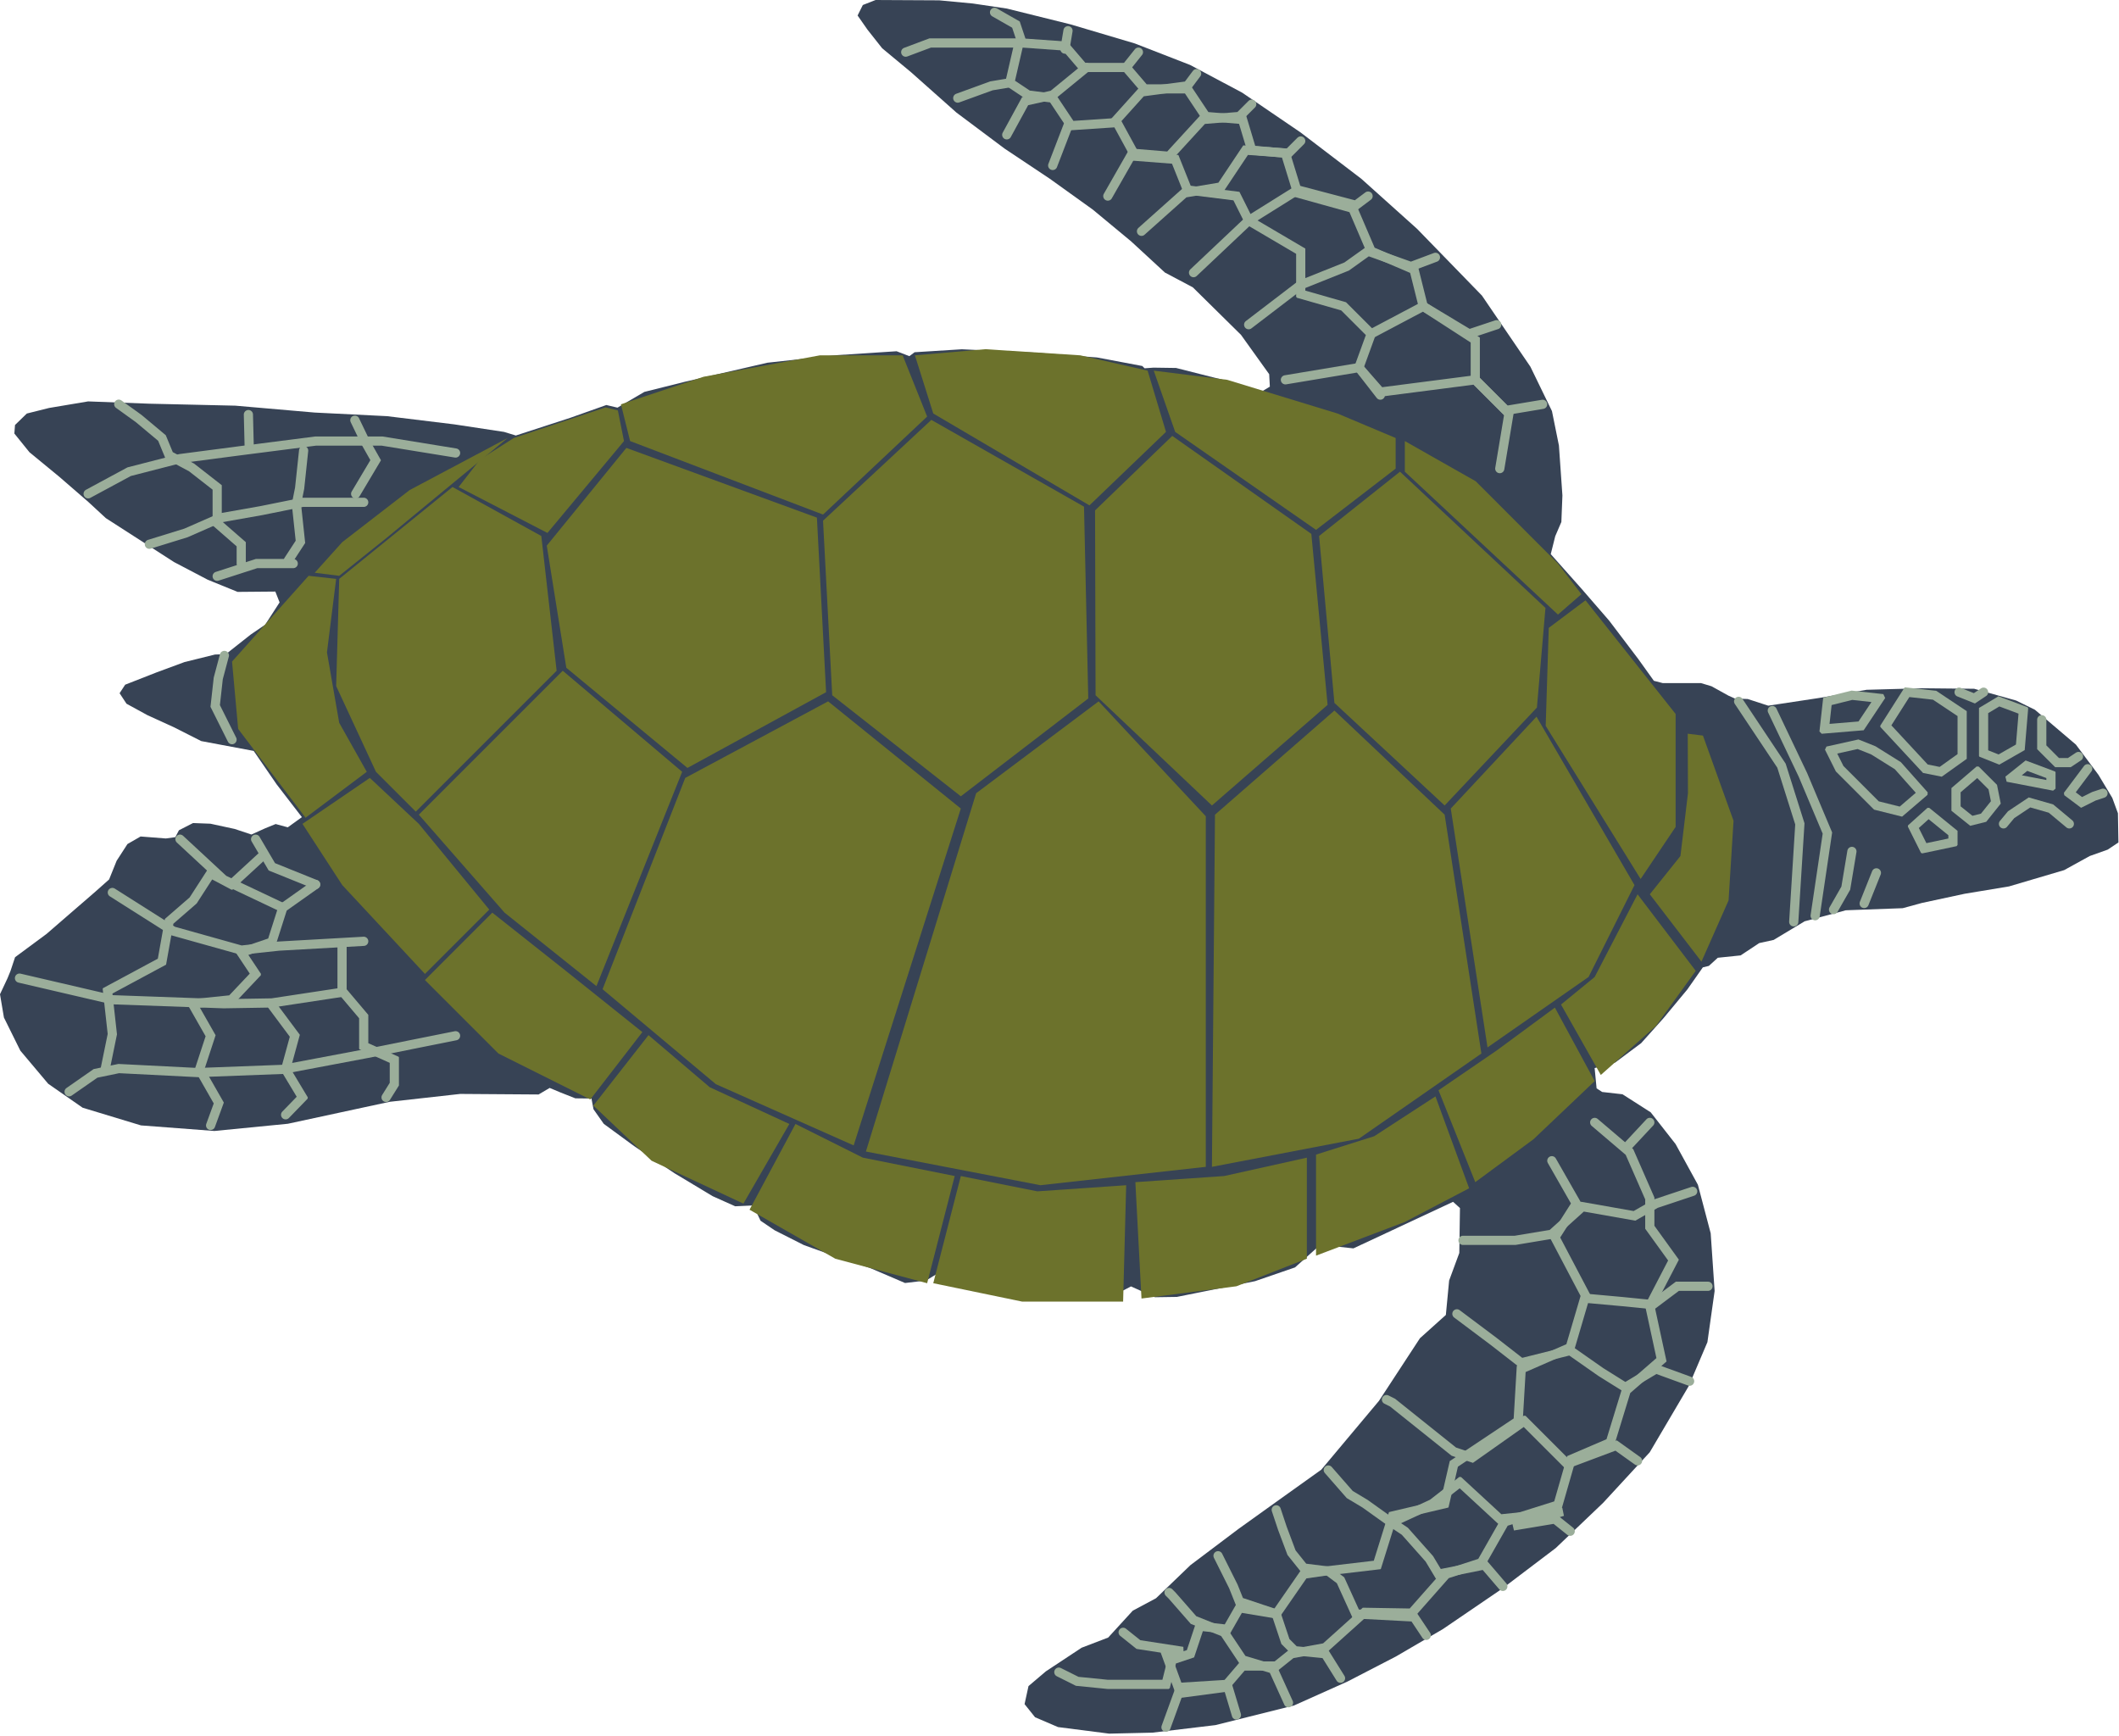 <?xml version="1.0" encoding="UTF-8" standalone="no"?><!DOCTYPE svg PUBLIC "-//W3C//DTD SVG 1.1//EN" "http://www.w3.org/Graphics/SVG/1.1/DTD/svg11.dtd"><svg width="100%" height="100%" viewBox="0 0 692 567" version="1.1" xmlns="http://www.w3.org/2000/svg" xmlns:xlink="http://www.w3.org/1999/xlink" xml:space="preserve" xmlns:serif="http://www.serif.com/" style="fill-rule:evenodd;clip-rule:evenodd;stroke-linejoin:round;stroke-miterlimit:1.414;"><g id="full-turtle" serif:id="full turtle"><path id="body-outline" serif:id="body outline" d="M285.935,0l20.776,0.109l11.019,1.042l11.073,1.645l20.768,5.153l21.05,6.249l18.041,7.017l16.994,9.045l19.08,12.992l19.829,15.13l18.2,16.336l21.187,21.799l15.829,23.23l7.04,14.49l2.275,11.242l1.141,16.318l-0.343,8.651l-2.001,4.65l-1.464,5.855l10.118,11.379l8.994,10.385l9.422,12.42l5.139,7.174l2.892,0.75l12.499,0l3.454,1.041l5.536,3.07l2.083,0.932l4.193,0.156l6.692,2.175l16.562,-2.509l15.558,-2.677l18.068,-0.502l17.064,0.167l13.718,3.848l6.127,3.011l13.384,11.377l7.361,9.87l4.517,7.528l1.84,5.019l0.167,9.536l-3.513,2.342l-5.855,2.085l-8.365,4.607l-18.004,5.32l-14.475,2.398l-13.962,2.998l-6.278,1.713l-18.587,0.685l-13.448,3.598l-10.107,6.081l-4.711,1.028l-6.082,4.026l-7.452,0.771l-2.912,2.655l-1.976,0.485l-5.033,7.174l-7.816,9.422l-7.28,8.137l-8.459,6.317l-6.745,1.82l0.642,6.638l1.82,1.178l6.639,0.75l9.208,5.888l8.137,10.386l7.281,13.277l4.175,15.846l1.285,18.844l-2.355,16.702l-6.103,14.348l-12.742,21.628l-15.203,16.488l-15.486,14.776l-17.666,13.383l-19.166,13.063l-15.417,8.993l-15.74,8.138l-17.452,7.816l-25.708,6.424l-20.557,2.462l-14.133,0.321l-16.703,-2.141l-7.495,-3.212l-3.426,-4.283l1.285,-5.888l5.675,-4.819l11.67,-7.709l8.673,-3.319l8.03,-8.779l7.602,-4.069l11.242,-10.814l15.632,-11.777l12.099,-8.673l14.989,-10.707l18.845,-22.484l13.379,-20.45l8.459,-7.602l1.07,-11.242l3.319,-8.994l0.215,-14.669l-2.249,-2.034l-32.549,15.204l-10.814,-1.178l-8.244,7.388l-13.062,4.497l-25.52,5.139l-7.173,0.107l-7.816,-3.533l-6.21,3.212l-9.53,1.499l-12.205,-0.214l-14.669,-1.713l-13.49,-3.105l-6.103,-4.497l-4.711,2.891l-6.866,0.814l-11.512,-4.934l-11.622,-3.892l-9.922,-3.563l-9.539,-4.824l-4.604,-3.125l-2.358,-4.989l-5.913,0.274l-7.345,-3.289l-12.499,-7.51l-13.212,-8.881l-9.867,-7.236l-3.358,-4.769l-0.658,-3.508l-5.262,-0.055l-4.989,-1.974l-3.399,-1.425l-3.618,2.138l-25.592,-0.179l-23.019,2.569l-33.274,7.174l-23.984,2.356l-23.983,-1.821l-19.058,-5.781l-11.238,-7.816l-9.101,-10.814l-5.354,-10.814l-1.285,-7.602l2.463,-5.246l0.964,-2.356l1.499,-4.497l10.278,-7.602l15.953,-13.812l4.475,-3.977l2.462,-6.103l3.534,-5.46l4.282,-2.463l8.245,0.643l3.105,-0.429l1.177,-2.248l4.604,-2.356l5.675,0.215l7.923,1.713l5.461,1.82l4.496,-2.034l3.427,-1.392l3.961,1.07l4.604,-3.319l-8.244,-10.707l-7.495,-10.921l-17.131,-3.212l-8.887,-4.497l-8.672,-3.961l-6.853,-3.747l-2.248,-3.427l1.82,-2.783l10.386,-4.069l8.994,-3.319l9.957,-2.463l3.533,-0.107l8.137,-6.424l4.711,-3.212l4.711,-7.281l-1.391,-3.533l-12.313,0.107l-9.744,-3.961l-11.028,-5.782l-12.955,-8.351l-9.315,-5.996l-5.675,-5.247l-9.636,-8.351l-9.636,-7.923l-4.925,-6.103l0.214,-2.784l3.854,-3.747l7.281,-1.82l12.741,-2.142l20.022,0.75l28.052,0.642l25.911,2.249l23.618,1.177l21.949,2.677l16.274,2.463l3.855,1.177l17.773,-5.781l11.778,-4.176l3.64,0.857l8.78,-5.14l13.276,-3.319l26.906,-6.21l22.485,-2.462l19.7,-1.285l4.176,1.606l1.713,-1.285l15.418,-0.964l23.448,1.071l20.717,1.606l14.775,2.784l0.75,0.749l2.891,-0.214l7.387,0.107l17.774,4.497l10.171,3.212l2.677,-1.606l-0.214,-4.068l-9.208,-12.849l-15.739,-15.525l-9.101,-4.818l-11.028,-10.171l-12.527,-10.386l-14.026,-10.064l-14.775,-9.851l-15.739,-11.777l-14.818,-13.17l-9.422,-7.816l-4.818,-6.103l-3.212,-4.604l1.713,-3.426l4.154,-1.628" style="fill:#374355;"/><g id="shell"><path d="M204.554,146.264l62.223,22.766l3,57l-45.28,24.736l-39.56,-32.707l-6.381,-39.886l25.998,-31.909Z" style="fill:#6c722c;"/><path d="M304.146,137.115l49.859,28.335l1.388,62.637l-41.616,31.943l-42,-33l-3,-57l35.369,-32.915Z" style="fill:#6c722c;"/><path d="M382.827,142.343l45.415,31.995l5.309,55.84l-37.774,32.852l-38,-36l-0.164,-60.359l25.214,-24.328Z" style="fill:#6c722c;"/><path d="M457.196,154.03l47.506,44.485l-2.794,32.54l-30.131,31.975l-36,-33.5l-5,-54.5l26.419,-21Z" style="fill:#6c722c;"/><path d="M435.777,232.03l36,34l12,78l-40,27.803l-48,9.197l1,-115l39,-34Z" style="fill:#6c722c;"/><path d="M358.777,229.03l35,37.515l0,114.485l-54,6l-57,-11l36,-117l40,-30Z" style="fill:#6c722c;"/><path d="M270.438,229.03l43.339,35l-35,110l-45,-20l-37,-31l27,-69l46.661,-25Z" style="fill:#6c722c;"/><path d="M501.777,234.03l32,55l-15,30l-33,23l-12,-78l28,-30Z" style="fill:#6c722c;"/><path d="M147.777,159.03l29,16l5,44l-46,46l-13,-13l-13,-28l1,-35l37,-30Z" style="fill:#6c722c;"/><path d="M517.777,196.03l29.428,37.114l0,36.886l-11.428,17l-31,-50l1,-32l12,-9Z" style="fill:#6c722c;"/><path d="M197.777,133.03l4,1l2,10l-25,30l-29,-15l7,-9l11,-7l30,-10Z" style="fill:#6c722c;"/><path d="M267.777,116.03l27,0l8,20l-34,32l-63,-24l-3,-12l27,-9l38,-7Z" style="fill:#6c722c;"/><path d="M352.777,116.03l22,5l6,20l-25,24l-51,-30l-6,-19l23,-2l31,2Z" style="fill:#6c722c;"/><path d="M436.777,135.03l19,8l0,10l-26,20l-46,-32l-7,-20l24,3l36,11Z" style="fill:#6c722c;"/><path d="M183.777,219.03l39,33l-28,70l-30,-24l-28,-32l47,-47Z" style="fill:#6c722c;"/><path d="M481.937,157.161l26.84,26.869l7.654,10l-7.654,6.663l-50,-46.663l0,-10l23.16,13.131Z" style="fill:#6c722c;"/><path d="M133.777,160.03l32,-17l-40,33l-15,12l-8,-1l9,-10l22,-17Z" style="fill:#6c722c;"/><path d="M100.777,188.03l9,1l-3,24l4,23l9,16l-20,15l-22,-29l-2,-22l25,-28Z" style="fill:#6c722c;"/><path d="M120.777,254.03l16,15l23,28l-21,21l-27,-29l-13,-20l22,-15Z" style="fill:#6c722c;"/><path d="M160.777,298.03l24,19l25,20l-17,22l-30,-15l-24,-24l22,-22Z" style="fill:#6c722c;"/><path d="M211.777,338.03l20,17l26,12l-15,26l-30,-14l-19,-18l18,-23Z" style="fill:#6c722c;"/><path d="M259.777,367.03l22,11l30,6l-9,35l-30,-8l-28,-16l15,-28Z" style="fill:#6c722c;"/><path d="M313.777,384.03l25,5l29,-2l-1,38l-33,0l-29,-6l9,-35Z" style="fill:#6c722c;"/><path d="M370.777,386.03l29,-2l27,-6l0,33l-23,9l-31,4l-2,-38Z" style="fill:#6c722c;"/><path d="M429.777,377.03l19,-6l20,-13l11,30l-21,11l-29,11l0,-33Z" style="fill:#6c722c;"/><path d="M469.777,356.03l19,-13l19,-14l13,24l-20,19l-19,14l-12,-30Z" style="fill:#6c722c;"/><path d="M509.777,328.03l11,-9l14,-27l19,25l-13,18l-18,16l-13,-23Z" style="fill:#6c722c;"/><path d="M551.163,239.586l4.971,0.62l9.988,27.812l-1.623,26.012l-8.853,20l-16.869,-22l10,-12.5l2.461,-20.503l-0.075,-19.441Z" style="fill:#6c722c;"/></g><g id="spots"><path d="M568.021,227.55l0.199,0.047l0.191,0.074l0.179,0.099l0.164,0.122l0.146,0.144l0.125,0.162l14.118,21.177l6.149,19.47l-2.018,32.279l-0.027,0.203l-0.054,0.197l-0.08,0.188l-0.105,0.176l-0.129,0.159l-0.149,0.141l-0.166,0.119l-0.181,0.095l-0.193,0.07l-0.2,0.043l-0.204,0.015l-0.205,-0.013l-0.2,-0.04l-0.194,-0.068l-0.182,-0.093l-0.168,-0.117l-0.15,-0.139l-0.13,-0.158l-0.108,-0.174l-0.082,-0.187l-0.057,-0.197l-0.029,-0.203l-0.001,-0.205l1.983,-31.721l-5.852,-18.53l-13.882,-20.823l-0.102,-0.178l-0.076,-0.19l-0.05,-0.198l-0.023,-0.204l0.006,-0.204l0.033,-0.202l0.06,-0.196l0.087,-0.185l0.111,-0.172l0.133,-0.156l0.154,-0.135l0.17,-0.114l0.184,-0.089l0.195,-0.064l0.201,-0.036l0.205,-0.008l0.204,0.019Z" style="fill:#9bae9a;"/><path d="M578.896,230.535l0.194,0.028l0.189,0.053l0.18,0.078l0.168,0.1l0.154,0.122l0.137,0.141l0.118,0.157l0.095,0.171l10.015,21.031l8.176,19.419l-4.061,27.415l-0.042,0.192l-0.066,0.184l-0.089,0.175l-0.112,0.161l-0.132,0.146l-0.149,0.127l-0.165,0.106l-0.177,0.084l-0.187,0.06l-0.193,0.035l-0.196,0.01l-0.196,-0.016l-0.192,-0.042l-0.184,-0.066l-0.175,-0.089l-0.161,-0.112l-0.146,-0.132l-0.127,-0.149l-0.106,-0.165l-0.084,-0.177l-0.06,-0.187l-0.035,-0.193l-0.01,-0.196l0.016,-0.196l3.939,-26.585l-7.824,-18.581l-9.985,-20.969l-0.073,-0.182l-0.048,-0.191l-0.023,-0.194l0.003,-0.197l0.028,-0.194l0.053,-0.189l0.078,-0.18l0.1,-0.168l0.122,-0.154l0.141,-0.137l0.157,-0.118l0.171,-0.095l0.182,-0.073l0.191,-0.048l0.194,-0.023l0.197,0.003Z" style="fill:#9bae9a;"/><path d="M615.042,226.661l0.597,1.28l-7.016,10.524l-13.718,1.143l-0.729,-0.75l1.206,-10.853l0.193,-0.221l9.1,-2.275l10.367,1.152Zm-16.889,3.571l-0.684,6.152l9.462,-0.789l4.231,-6.346l-6.283,-0.698l-6.726,1.681Z" style="fill:#9bae9a;"/><path d="M604.868,276.533l0.104,0.01l0.103,0.017l0.102,0.024l0.1,0.032l0.097,0.038l0.095,0.045l0.091,0.052l0.087,0.057l0.083,0.064l0.079,0.069l0.073,0.075l0.068,0.079l0.063,0.085l0.056,0.088l0.05,0.092l0.043,0.095l0.037,0.098l0.03,0.1l0.023,0.103l0.015,0.103l0.009,0.105l0.001,0.104l-0.007,0.105l-0.013,0.104l-2.044,12.264l-4.134,7.233l-0.055,0.089l-0.061,0.085l-0.067,0.081l-0.072,0.075l-0.078,0.071l-0.082,0.065l-0.086,0.059l-0.091,0.052l-0.094,0.047l-0.097,0.039l-0.099,0.033l-0.102,0.026l-0.103,0.018l-0.104,0.012l-0.104,0.004l-0.105,-0.003l-0.104,-0.011l-0.103,-0.017l-0.102,-0.025l-0.1,-0.032l-0.097,-0.039l-0.094,-0.045l-0.091,-0.052l-0.087,-0.059l-0.083,-0.064l-0.078,-0.069l-0.073,-0.075l-0.068,-0.08l-0.062,-0.085l-0.056,-0.088l-0.049,-0.092l-0.043,-0.096l-0.037,-0.098l-0.029,-0.101l-0.022,-0.102l-0.015,-0.104l-0.008,-0.104l0,-0.105l0.007,-0.104l0.014,-0.104l0.021,-0.102l0.028,-0.101l0.036,-0.099l0.042,-0.096l0.049,-0.092l3.867,-6.767l1.955,-11.736l0.021,-0.102l0.028,-0.101l0.035,-0.099l0.042,-0.096l0.048,-0.093l0.055,-0.089l0.06,-0.085l0.067,-0.081l0.072,-0.076l0.077,-0.071l0.082,-0.065l0.086,-0.06l0.09,-0.053l0.094,-0.047l0.097,-0.04l0.099,-0.033l0.101,-0.026l0.103,-0.019l0.104,-0.012l0.105,-0.005l0.105,0.003Z" style="fill:#9bae9a;"/><path d="M612.846,283.532l0.077,0.005l0.076,0.01l0.076,0.013l0.076,0.017l0.074,0.021l0.073,0.025l0.072,0.029l0.07,0.032l0.068,0.036l0.067,0.04l0.064,0.042l0.062,0.046l0.06,0.05l0.057,0.052l0.054,0.055l0.051,0.057l0.049,0.061l0.045,0.062l0.042,0.065l0.038,0.067l0.035,0.069l0.031,0.071l0.028,0.072l0.024,0.073l0.02,0.075l0.016,0.076l0.012,0.076l0.009,0.077l0.004,0.077l0.001,0.077l-0.004,0.077l-0.007,0.077l-0.012,0.076l-0.015,0.076l-0.019,0.075l-0.023,0.074l-0.027,0.072l-4,10l-0.031,0.071l-0.034,0.069l-0.038,0.068l-0.041,0.065l-0.044,0.063l-0.048,0.061l-0.05,0.059l-0.054,0.055l-0.056,0.053l-0.059,0.05l-0.062,0.047l-0.064,0.043l-0.066,0.04l-0.068,0.037l-0.069,0.033l-0.072,0.03l-0.073,0.025l-0.074,0.022l-0.075,0.018l-0.076,0.015l-0.076,0.01l-0.077,0.007l-0.077,0.002l-0.078,-0.002l-0.077,-0.005l-0.076,-0.01l-0.076,-0.013l-0.076,-0.017l-0.074,-0.021l-0.073,-0.025l-0.072,-0.029l-0.07,-0.032l-0.068,-0.036l-0.067,-0.04l-0.064,-0.042l-0.062,-0.046l-0.06,-0.05l-0.057,-0.052l-0.054,-0.055l-0.051,-0.057l-0.049,-0.061l-0.045,-0.062l-0.042,-0.065l-0.038,-0.067l-0.035,-0.069l-0.031,-0.071l-0.028,-0.072l-0.024,-0.073l-0.02,-0.075l-0.016,-0.076l-0.012,-0.076l-0.009,-0.077l-0.004,-0.077l-0.001,-0.077l0.004,-0.077l0.007,-0.077l0.012,-0.076l0.015,-0.076l0.019,-0.075l0.023,-0.074l0.027,-0.072l4,-10l0.031,-0.071l0.034,-0.069l0.038,-0.068l0.041,-0.065l0.044,-0.063l0.048,-0.061l0.05,-0.059l0.054,-0.055l0.056,-0.053l0.059,-0.05l0.062,-0.047l0.064,-0.043l0.066,-0.04l0.068,-0.037l0.069,-0.033l0.072,-0.03l0.073,-0.025l0.074,-0.022l0.075,-0.018l0.076,-0.015l0.076,-0.01l0.077,-0.007l0.077,-0.002l0.078,0.002Z" style="fill:#9bae9a;"/><path d="M612.458,243.687l8.297,5.185l8.771,9.867l-0.056,0.815l-8.305,7.119l-9.155,-2.289l-12.466,-12.465l-3.564,-7.128l0.478,-1.005l10.446,-2.321l5.554,2.222Zm-12.48,2.391l2.032,4.063l11.534,11.535l6.845,1.711l5.252,-4.502l-6.842,-7.697l-7.703,-4.815l-4.446,-1.778l-6.672,1.483Z" style="fill:#9bae9a;"/><path d="M632.305,225.579l9.972,6.648l0,15.575l-8.157,5.826l-6.112,-1.222l-13.929,-15l-0.04,-0.439l7.931,-12.463l0.123,-0.059l10.212,1.134Zm-14.641,11.279l11.882,12.796l3.888,0.778l5.843,-4.174l0,-12.425l-8.028,-5.352l-7.708,-0.857l-5.877,9.234Z" style="fill:#9bae9a;"/><path d="M639.277,271.316l0,4.603l-0.321,0.396l-11.231,2.364l-0.396,-0.191l-4.286,-8.572l0.078,-0.414l6.322,-5.689l0.581,-0.015l9.253,7.518Zm-12.648,-0.935l2.472,4.943l7.176,-1.511l0,-1.069l-6.45,-5.241l-3.198,2.878Z" style="fill:#9bae9a;"/><path d="M646.188,250.32l5.971,5.97l1.226,6.131l-4.753,5.941l-5.212,1.303l-6.143,-4.914l0,-7.411l8.222,-7.047l0.689,0.027Zm-5.911,8.4l0,4.589l3.857,3.086l2.788,-0.697l3.247,-4.059l-0.774,-3.869l-3.696,-3.697l-5.422,4.647Z" style="fill:#9bae9a;"/><path d="M647.851,224.532l0.068,0.005l0.068,0.008l0.067,0.011l0.067,0.014l0.066,0.017l0.066,0.02l0.064,0.023l0.063,0.027l0.062,0.028l0.06,0.032l0.059,0.034l0.058,0.037l0.055,0.04l0.054,0.042l0.052,0.045l0.05,0.046l0.047,0.049l0.045,0.052l0.043,0.053l0.041,0.055l0.038,0.057l0.035,0.058l0.033,0.06l0.029,0.062l0.027,0.062l0.024,0.064l0.021,0.065l0.019,0.066l0.015,0.067l0.012,0.067l0.009,0.067l0.006,0.068l0.003,0.069l-0.001,0.068l-0.003,0.068l-0.006,0.068l-0.01,0.068l-0.013,0.067l-0.015,0.066l-0.019,0.066l-0.022,0.065l-0.024,0.064l-0.028,0.062l-0.03,0.061l-0.033,0.06l-0.036,0.058l-0.038,0.057l-0.041,0.055l-0.043,0.052l-0.046,0.051l-0.048,0.049l-0.05,0.046l-0.052,0.044l-0.054,0.042l-0.056,0.039l-3.656,2.438l-5.733,-2.293l-0.063,-0.027l-0.061,-0.03l-0.061,-0.032l-0.058,-0.035l-0.057,-0.038l-0.055,-0.04l-0.053,-0.043l-0.052,-0.045l-0.049,-0.048l-0.047,-0.049l-0.044,-0.052l-0.043,-0.053l-0.039,-0.056l-0.038,-0.057l-0.034,-0.059l-0.032,-0.061l-0.029,-0.061l-0.026,-0.064l-0.023,-0.064l-0.021,-0.065l-0.017,-0.066l-0.014,-0.067l-0.012,-0.067l-0.008,-0.068l-0.005,-0.068l-0.002,-0.068l0.001,-0.069l0.004,-0.068l0.008,-0.068l0.01,-0.067l0.014,-0.067l0.016,-0.066l0.02,-0.066l0.022,-0.064l0.025,-0.064l0.029,-0.062l0.031,-0.061l0.033,-0.059l0.037,-0.058l0.039,-0.056l0.041,-0.054l0.044,-0.052l0.047,-0.051l0.048,-0.048l0.051,-0.045l0.052,-0.044l0.055,-0.041l0.056,-0.038l0.059,-0.036l0.059,-0.033l0.061,-0.031l0.063,-0.027l0.064,-0.025l0.064,-0.022l0.066,-0.019l0.066,-0.016l0.067,-0.012l0.068,-0.01l0.068,-0.007l0.068,-0.003l0.068,-0.001l0.069,0.003l0.068,0.006l0.067,0.008l0.068,0.012l0.066,0.015l0.066,0.018l0.065,0.021l0.064,0.024l4.267,1.707l2.344,-1.562l0.058,-0.037l0.059,-0.034l0.061,-0.031l0.062,-0.028l0.063,-0.026l0.065,-0.022l0.065,-0.02l0.066,-0.017l0.067,-0.013l0.068,-0.011l0.067,-0.007l0.069,-0.005l0.068,-0.001l0.068,0.002Z" style="fill:#9bae9a;"/><path d="M662.124,230.933l0.221,0.348l-1.139,13.66l-8.314,4.751l-6.472,-2.589l-0.143,-0.212l0,-15.71l6.349,-3.81l9.498,3.562Zm-12.847,1.946l0,12.135l3.385,1.354l5.686,-3.249l0.84,-10.083l-6.26,-2.347l-3.651,2.19Z" style="fill:#9bae9a;"/><path d="M666.868,233.533l0.09,0.008l0.089,0.014l0.089,0.019l0.087,0.024l0.086,0.029l0.084,0.035l0.081,0.04l0.079,0.044l0.076,0.05l0.073,0.053l0.07,0.058l0.066,0.062l0.062,0.066l0.058,0.07l0.053,0.073l0.05,0.076l0.044,0.079l0.04,0.081l0.035,0.084l0.029,0.086l0.024,0.087l0.019,0.089l0.014,0.089l0.008,0.09l0.003,0.091l0,8.379l4.121,4.121l2.925,0l2.622,-1.748l0.077,-0.048l0.079,-0.043l0.083,-0.039l0.084,-0.033l0.086,-0.028l0.088,-0.023l0.088,-0.018l0.09,-0.012l0.091,-0.007l0.09,-0.001l0.091,0.004l0.09,0.01l0.089,0.015l0.088,0.021l0.087,0.025l0.085,0.031l0.084,0.036l0.08,0.041l0.079,0.046l0.075,0.05l0.072,0.055l0.069,0.059l0.065,0.064l0.061,0.067l0.057,0.07l0.052,0.074l0.048,0.077l0.043,0.079l0.039,0.083l0.033,0.084l0.028,0.086l0.023,0.088l0.018,0.088l0.012,0.09l0.007,0.091l0.001,0.09l-0.004,0.091l-0.01,0.09l-0.015,0.089l-0.021,0.088l-0.025,0.087l-0.031,0.085l-0.036,0.084l-0.041,0.08l-0.046,0.079l-0.05,0.075l-0.055,0.072l-0.059,0.069l-0.064,0.065l-0.067,0.061l-0.07,0.057l-0.074,0.052l-3.378,2.252l-5.075,0l-5.879,-5.879l0,-9.621l0.003,-0.091l0.008,-0.09l0.014,-0.089l0.019,-0.089l0.024,-0.087l0.029,-0.086l0.035,-0.084l0.04,-0.081l0.044,-0.079l0.05,-0.076l0.053,-0.073l0.058,-0.07l0.062,-0.066l0.066,-0.062l0.07,-0.058l0.073,-0.053l0.076,-0.05l0.079,-0.044l0.081,-0.04l0.084,-0.035l0.086,-0.029l0.087,-0.024l0.089,-0.019l0.089,-0.014l0.09,-0.008l0.091,-0.003l0.091,0.003Z" style="fill:#9bae9a;"/><path d="M681.824,249.531l0.079,0.004l0.08,0.009l0.079,0.013l0.078,0.017l0.077,0.022l0.075,0.025l0.075,0.03l0.072,0.033l0.071,0.037l0.068,0.041l0.067,0.044l0.064,0.048l0.061,0.052l0.058,0.054l0.056,0.058l0.052,0.06l0.049,0.063l0.046,0.065l0.042,0.068l0.038,0.07l0.035,0.072l0.031,0.074l0.026,0.075l0.023,0.077l0.019,0.078l0.014,0.078l0.01,0.079l0.006,0.08l0.002,0.08l-0.002,0.08l-0.007,0.079l-0.011,0.079l-0.015,0.079l-0.02,0.077l-0.023,0.077l-0.027,0.075l-0.032,0.073l-0.035,0.072l-0.039,0.069l-0.043,0.068l-0.046,0.065l-3,4l-2.1,2.8l2.058,1.544l3.266,-1.633l3.102,-1.034l0.076,-0.023l0.078,-0.019l0.078,-0.015l0.079,-0.011l0.08,-0.007l0.08,-0.002l0.079,0.002l0.08,0.006l0.079,0.011l0.079,0.014l0.077,0.019l0.077,0.023l0.075,0.027l0.074,0.031l0.072,0.034l0.07,0.039l0.067,0.042l0.066,0.046l0.063,0.049l0.06,0.053l0.057,0.055l0.055,0.059l0.051,0.061l0.048,0.064l0.044,0.066l0.041,0.069l0.036,0.071l0.034,0.073l0.029,0.074l0.025,0.076l0.021,0.077l0.017,0.078l0.013,0.079l0.009,0.079l0.004,0.08l0.001,0.08l-0.005,0.079l-0.008,0.08l-0.012,0.079l-0.017,0.078l-0.021,0.077l-0.025,0.076l-0.029,0.074l-0.033,0.073l-0.036,0.071l-0.041,0.069l-0.044,0.066l-0.047,0.065l-0.051,0.061l-0.054,0.059l-0.057,0.056l-0.06,0.053l-0.063,0.049l-0.065,0.046l-0.068,0.043l-0.069,0.038l-0.072,0.036l-0.074,0.031l-0.075,0.027l-2.899,0.966l-4.668,2.335l-0.124,-0.012l-5.435,-4.076l-0.112,-0.784l3.564,-4.752l3,-4l0.05,-0.063l0.052,-0.059l0.056,-0.057l0.059,-0.054l0.062,-0.051l0.064,-0.047l0.067,-0.044l0.069,-0.04l0.071,-0.037l0.073,-0.033l0.075,-0.028l0.076,-0.025l0.077,-0.021l0.078,-0.016l0.079,-0.013l0.079,-0.008l0.08,-0.004l0.08,0.001Z" style="fill:#9bae9a;"/><path d="M671.113,251.929l0.164,0.237l0,5.362l-0.803,0.664l-15.166,-2.917l-0.411,-1.662l6.608,-5.286l0.001,-0.001l9.607,3.603Zm-10.861,1.242l8.025,1.543l0,-0.645l-6.229,-2.335l-1.796,1.437Z" style="fill:#9bae9a;"/><path d="M670.494,262.675l6.243,5.203l0.084,0.075l0.077,0.081l0.072,0.086l0.064,0.092l0.058,0.096l0.05,0.1l0.043,0.104l0.035,0.107l0.026,0.109l0.019,0.11l0.01,0.112l0.002,0.112l-0.007,0.112l-0.015,0.111l-0.023,0.11l-0.032,0.108l-0.039,0.105l-0.047,0.102l-0.054,0.098l-0.062,0.093l-0.069,0.089l-0.075,0.084l-0.081,0.077l-0.086,0.072l-0.092,0.064l-0.096,0.058l-0.1,0.05l-0.104,0.043l-0.107,0.035l-0.109,0.026l-0.11,0.019l-0.112,0.01l-0.112,0.002l-0.112,-0.007l-0.111,-0.015l-0.11,-0.023l-0.108,-0.031l-0.105,-0.04l-0.102,-0.047l-0.098,-0.054l-0.094,-0.062l-0.088,-0.069l-5.757,-4.797l-6.028,-1.722l-5.242,3.494l-2.361,2.833l-0.075,0.084l-0.081,0.077l-0.086,0.072l-0.092,0.064l-0.096,0.058l-0.1,0.05l-0.104,0.043l-0.107,0.035l-0.109,0.026l-0.11,0.019l-0.112,0.01l-0.112,0.002l-0.112,-0.007l-0.111,-0.015l-0.11,-0.023l-0.108,-0.031l-0.105,-0.04l-0.102,-0.047l-0.098,-0.054l-0.094,-0.062l-0.088,-0.069l-0.084,-0.075l-0.077,-0.081l-0.072,-0.086l-0.064,-0.092l-0.058,-0.096l-0.05,-0.1l-0.043,-0.104l-0.035,-0.107l-0.026,-0.109l-0.019,-0.11l-0.01,-0.112l-0.002,-0.112l0.007,-0.112l0.015,-0.111l0.023,-0.11l0.031,-0.108l0.04,-0.105l0.047,-0.102l0.054,-0.098l0.062,-0.093l0.069,-0.089l2.639,-3.167l6.758,-4.506l7.972,2.278Z" style="fill:#9bae9a;"/><path d="M471.425,512.73l11.335,-3.689l7.587,-13.339l17.211,-5.424l4.253,-14.809l12.823,-5.496l5.15,-16.793l11.156,-9.7l-3.743,-17.313l7.561,-14.559l-7.481,-10.361l0,-9.581l-6.375,-14.557l-11.097,-9.448l-0.23,-0.245l-0.17,-0.29l-0.1,-0.32l-0.027,-0.335l0.048,-0.333l0.121,-0.313l0.188,-0.279l0.245,-0.229l0.29,-0.17l0.32,-0.101l0.335,-0.026l0.332,0.048l0.314,0.121l0.278,0.188l11.624,9.895l6.904,15.766l0,9.239l7.954,11.016l0.008,0.12l-7.882,15.177l3.883,17.956l-0.019,0.057l-11.821,10.277l-5.306,17.302l-12.793,5.483l-4.305,14.99l-17.624,5.555l-7.578,13.324l-11.663,3.796l-11.427,12.937l-15.525,-0.263l-12.716,11.426l-11.045,2.008l-5.115,4.092l-10.836,0l-5.924,6.911l-14.667,1.956l-3.689,10.146l-0.15,0.3l-0.212,0.26l-0.265,0.207l-0.305,0.142l-0.328,0.07l-0.336,-0.004l-0.327,-0.078l-0.3,-0.15l-0.261,-0.212l-0.206,-0.265l-0.142,-0.305l-0.071,-0.328l0.005,-0.336l0.078,-0.327l4.292,-11.801l0.074,-0.06l15.278,-2.037l6.076,-7.089l11.164,0l4.885,-3.908l10.955,-1.992l12.96,-11.646l15.32,0.26l11.054,-12.514Z" style="fill:#9bae9a;"/><path d="M403.904,523.535l0.267,-0.127l11.914,1.986l8.832,-12.756l7.666,-1.096l16.052,-1.888l4.964,-15.884l0.005,-0.005l16.921,-3.981l2.924,-12.672l20.874,-13.916l1.007,-17.106l0.064,-0.092l16.141,-7.062l4.631,-15.746l-10.113,-19.215l0.001,-0.032l6.972,-10.955l-7.551,-13.214l-0.127,-0.287l-0.063,-0.307l0.001,-0.313l0.066,-0.307l0.129,-0.286l0.186,-0.253l0.234,-0.208l0.272,-0.156l0.299,-0.096l0.312,-0.031l0.311,0.034l0.298,0.098l0.271,0.158l0.232,0.211l0.183,0.255l8.424,14.74l-0.003,0.09l-6.99,10.985l9.878,18.769l-5.369,18.254l-15.799,6.912l-0.989,16.828l-21.126,14.084l-3.059,13.252l-0.094,0.094l-16.999,4l-5,16.002l-0.149,0.124l-17.833,2.098l-6.333,0.904l-9.115,13.165l-0.149,0.063l-11.813,-1.969l-3.908,6.838l-0.188,0.097l-8.648,-0.961l-2.854,8.561l-5.93,1.977l-2.015,8.056l-0.359,0.281l-19.957,0l-10.349,-1.035l-6.247,-3.123l-0.264,-0.169l-0.224,-0.22l-0.172,-0.262l-0.115,-0.292l-0.051,-0.309l0.014,-0.313l0.079,-0.304l0.14,-0.28l0.195,-0.246l0.243,-0.199l0.278,-0.144l0.302,-0.084l0.313,-0.018l0.31,0.046l0.294,0.11l5.753,2.877l9.651,0.965l17.754,0l1.916,-7.663l6.069,-2.023l3.044,-9.131l0.425,-0.272l8.903,0.989l3.941,-6.895Z" style="fill:#9bae9a;"/><path d="M538.873,365.022l0.067,0.006l0.065,0.008l0.066,0.012l0.064,0.014l0.065,0.018l0.063,0.02l0.062,0.023l0.061,0.025l0.06,0.028l0.059,0.031l0.057,0.034l0.056,0.036l0.054,0.038l0.053,0.041l0.05,0.043l0.049,0.045l0.046,0.048l0.045,0.049l0.042,0.051l0.039,0.053l0.038,0.055l0.035,0.057l0.032,0.058l0.03,0.059l0.027,0.06l0.025,0.062l0.022,0.063l0.019,0.063l0.016,0.065l0.013,0.065l0.01,0.065l0.008,0.066l0.004,0.066l0.002,0.067l-0.001,0.066l-0.005,0.066l-0.007,0.066l-0.01,0.066l-0.013,0.065l-0.016,0.064l-0.018,0.064l-0.022,0.063l-0.024,0.062l-0.027,0.06l-0.03,0.06l-0.032,0.058l-0.035,0.056l-0.037,0.055l-0.04,0.054l-0.042,0.051l-0.044,0.05l-7,7.511l-0.046,0.047l-0.048,0.046l-0.051,0.043l-0.052,0.041l-0.054,0.039l-0.055,0.036l-0.058,0.033l-0.058,0.032l-0.06,0.028l-0.061,0.026l-0.062,0.023l-0.064,0.021l-0.064,0.017l-0.064,0.015l-0.066,0.012l-0.065,0.009l-0.066,0.006l-0.067,0.003l-0.066,0l-0.066,-0.003l-0.067,-0.006l-0.065,-0.008l-0.066,-0.012l-0.064,-0.014l-0.065,-0.018l-0.063,-0.02l-0.062,-0.023l-0.061,-0.025l-0.06,-0.029l-0.059,-0.031l-0.057,-0.033l-0.056,-0.036l-0.054,-0.038l-0.053,-0.041l-0.05,-0.043l-0.049,-0.046l-0.046,-0.047l-0.045,-0.049l-0.042,-0.052l-0.04,-0.053l-0.037,-0.054l-0.035,-0.057l-0.032,-0.058l-0.03,-0.059l-0.027,-0.061l-0.025,-0.061l-0.022,-0.063l-0.019,-0.063l-0.016,-0.065l-0.013,-0.065l-0.01,-0.065l-0.008,-0.066l-0.004,-0.067l-0.002,-0.066l0.001,-0.066l0.005,-0.067l0.007,-0.066l0.01,-0.065l0.013,-0.065l0.016,-0.065l0.018,-0.063l0.022,-0.063l0.024,-0.062l0.027,-0.061l0.03,-0.059l0.032,-0.058l0.035,-0.056l0.037,-0.055l0.04,-0.054l0.041,-0.051l0.045,-0.05l7,-7.511l0.046,-0.047l0.048,-0.046l0.051,-0.043l0.052,-0.041l0.054,-0.039l0.055,-0.036l0.058,-0.034l0.058,-0.031l0.06,-0.028l0.061,-0.026l0.062,-0.023l0.064,-0.021l0.064,-0.017l0.064,-0.015l0.066,-0.012l0.065,-0.009l0.066,-0.006l0.067,-0.003l0.066,0l0.066,0.003Z" style="fill:#9bae9a;"/><path d="M540.162,391.654l12.141,-4.047l0.198,-0.051l0.203,-0.024l0.205,0.004l0.202,0.032l0.196,0.059l0.186,0.085l0.173,0.11l0.156,0.132l0.137,0.153l0.115,0.169l0.09,0.184l0.065,0.194l0.038,0.201l0.01,0.205l-0.018,0.204l-0.046,0.199l-0.072,0.192l-0.098,0.18l-0.121,0.164l-0.143,0.147l-0.161,0.126l-0.177,0.103l-0.19,0.078l-11.859,3.953l-7.342,4.195l-16.813,-2.967l-9.782,8.804l-12.554,2.092l-17.124,0l-0.204,-0.014l-0.201,-0.042l-0.193,-0.068l-0.181,-0.094l-0.168,-0.118l-0.149,-0.14l-0.129,-0.159l-0.107,-0.175l-0.081,-0.188l-0.056,-0.197l-0.027,-0.203l0,-0.204l0.027,-0.203l0.056,-0.197l0.081,-0.188l0.107,-0.175l0.129,-0.159l0.149,-0.14l0.168,-0.118l0.181,-0.094l0.193,-0.068l0.201,-0.042l0.204,-0.014l16.876,0l11.446,-1.908l10.218,-9.196l17.187,3.033l6.658,-3.805Z" style="fill:#9bae9a;"/><path d="M557.929,418.538l0.15,0.023l0.147,0.038l0.143,0.053l0.136,0.066l0.129,0.081l0.12,0.093l0.11,0.105l0.099,0.115l0.087,0.125l0.074,0.132l0.06,0.14l0.045,0.145l0.031,0.149l0.015,0.151l0,0.152l-0.015,0.151l-0.031,0.149l-0.045,0.145l-0.06,0.14l-0.074,0.132l-0.087,0.125l-0.099,0.115l-0.11,0.105l-0.12,0.093l-0.129,0.081l-0.136,0.066l-0.143,0.053l-0.147,0.038l-0.15,0.023l-0.152,0.008l-9.5,0l-8.068,6.051l-10.575,-1.058l-10.993,-0.999l-0.15,-0.022l-0.148,-0.036l-0.143,-0.051l-0.137,-0.066l-0.13,-0.079l-0.121,-0.091l-0.111,-0.104l-0.1,-0.114l-0.088,-0.124l-0.076,-0.132l-0.061,-0.139l-0.047,-0.145l-0.032,-0.148l-0.017,-0.151l-0.002,-0.152l0.014,-0.151l0.029,-0.149l0.044,-0.146l0.058,-0.14l0.073,-0.134l0.085,-0.125l0.098,-0.117l0.109,-0.106l0.119,-0.094l0.128,-0.082l0.136,-0.068l0.142,-0.054l0.146,-0.04l0.15,-0.025l0.152,-0.009l0.152,0.006l11.007,1.001l9.425,0.942l7.932,-5.949l10.5,0l0.152,0.008Z" style="fill:#9bae9a;"/><path d="M475.922,427.537l0.202,0.034l0.196,0.061l0.185,0.087l0.172,0.111l12.011,9.008l8.434,6.56l15.955,-3.989l10.528,7.37l7.188,4.492l9.825,-5.895l11.672,4.244l0.187,0.083l0.174,0.108l0.158,0.13l0.138,0.151l0.117,0.168l0.093,0.182l0.067,0.194l0.04,0.201l0.013,0.204l-0.016,0.204l-0.043,0.2l-0.07,0.193l-0.095,0.181l-0.119,0.166l-0.141,0.149l-0.16,0.128l-0.176,0.105l-0.188,0.08l-0.198,0.054l-0.203,0.026l-0.204,-0.001l-0.203,-0.03l-0.197,-0.056l-10.328,-3.756l-10.119,6.071l-0.111,-0.001l-8.757,-5.473l-9.472,-6.63l-16.045,4.011l-9.565,-7.44l-11.99,-8.992l-0.155,-0.134l-0.135,-0.153l-0.114,-0.171l-0.088,-0.184l-0.063,-0.195l-0.036,-0.202l-0.008,-0.204l0.019,-0.204l0.048,-0.199l0.074,-0.191l0.099,-0.179l0.123,-0.164l0.144,-0.145l0.163,-0.125l0.178,-0.101l0.19,-0.076l0.198,-0.05l0.204,-0.022l0.204,0.006Z" style="fill:#9bae9a;"/><path d="M453.043,455.554l0.207,0.053l0.198,0.081l2.142,1.071l19.915,15.933l5.027,1.675l17.113,-12.08l0.559,0.048l13.951,13.951l15.844,-5.941l7.65,5.464l0.165,0.137l0.143,0.158l0.12,0.178l0.093,0.193l0.065,0.203l0.035,0.212l0.005,0.214l-0.026,0.212l-0.055,0.207l-0.085,0.196l-0.111,0.183l-0.137,0.165l-0.159,0.143l-0.177,0.12l-0.193,0.093l-0.204,0.065l-0.211,0.035l-0.214,0.005l-0.212,-0.026l-0.207,-0.055l-0.196,-0.085l-0.183,-0.111l-6.35,-4.536l-16.054,6.02l-0.179,-0.039l-13.712,-13.712l-16.588,11.709l-6.973,-2.325l-20.085,-16.067l-1.858,-0.929l-0.184,-0.109l-0.167,-0.135l-0.146,-0.156l-0.122,-0.176l-0.096,-0.191l-0.067,-0.203l-0.038,-0.211l-0.008,-0.214l0.023,-0.213l0.053,-0.207l0.081,-0.198l0.109,-0.184l0.135,-0.167l0.156,-0.146l0.176,-0.122l0.191,-0.096l0.203,-0.067l0.211,-0.038l0.214,-0.008l0.213,0.023Z" style="fill:#9bae9a;"/><path d="M477.134,482.319l13.161,12.148l19.904,-2.095l0.536,2.625l-1.335,0.411l4.314,3.451l0.134,0.121l0.119,0.137l0.102,0.15l0.082,0.161l0.063,0.17l0.041,0.177l0.02,0.18l-0.002,0.181l-0.023,0.179l-0.046,0.176l-0.065,0.169l-0.086,0.159l-0.105,0.148l-0.121,0.134l-0.137,0.119l-0.15,0.102l-0.161,0.082l-0.17,0.063l-0.177,0.041l-0.18,0.02l-0.181,-0.002l-0.179,-0.023l-0.176,-0.046l-0.168,-0.065l-0.16,-0.086l-0.148,-0.105l-4.477,-3.581l-12.946,2.157l-0.628,-2.661l-4.53,0.477l-12.565,-11.598l-8.132,6.325l-13.156,6.072l-0.169,0.066l-0.176,0.045l-0.179,0.023l-0.181,0.002l-0.18,-0.02l-0.177,-0.042l-0.17,-0.062l-0.161,-0.083l-0.15,-0.101l-0.137,-0.119l-0.121,-0.135l-0.104,-0.148l-0.086,-0.159l-0.066,-0.169l-0.045,-0.176l-0.023,-0.179l-0.002,-0.181l0.02,-0.18l0.042,-0.177l0.062,-0.17l0.083,-0.161l0.102,-0.15l0.118,-0.137l0.135,-0.121l0.148,-0.104l0.159,-0.086l12.844,-5.928l9.573,-7.445l0.569,0.024Z" style="fill:#9bae9a;"/><path d="M433.967,478.542l0.178,0.034l0.173,0.055l0.164,0.075l0.155,0.095l0.142,0.112l0.127,0.129l6.845,7.823l4.849,2.91l7.029,5.02l6.141,4.094l8.221,9.249l2.528,4.214l14.799,-2.96l0.043,0.015l6.555,7.647l0.109,0.144l0.091,0.157l0.072,0.166l0.051,0.174l0.03,0.179l0.008,0.181l-0.014,0.18l-0.036,0.178l-0.056,0.172l-0.077,0.164l-0.097,0.153l-0.114,0.141l-0.13,0.126l-0.144,0.109l-0.157,0.091l-0.166,0.072l-0.174,0.051l-0.179,0.03l-0.181,0.008l-0.18,-0.014l-0.178,-0.036l-0.172,-0.056l-0.164,-0.077l-0.153,-0.097l-0.141,-0.114l-0.126,-0.13l-5.428,-6.333l-14.988,2.998l-0.286,-0.127l-3.373,-5.622l-7.779,-8.751l-5.859,-3.906l-6.971,-4.98l-5.151,-3.09l-7.155,-8.177l-0.111,-0.144l-0.092,-0.155l-0.074,-0.166l-0.053,-0.173l-0.031,-0.178l-0.01,-0.181l0.012,-0.181l0.034,-0.178l0.055,-0.173l0.075,-0.164l0.095,-0.155l0.112,-0.142l0.129,-0.127l0.144,-0.111l0.155,-0.092l0.166,-0.074l0.173,-0.053l0.178,-0.031l0.181,-0.01l0.181,0.012Z" style="fill:#9bae9a;"/><path d="M416.967,491.542l0.165,0.031l0.161,0.049l0.155,0.066l0.146,0.084l0.136,0.099l0.123,0.114l0.111,0.127l0.095,0.139l0.079,0.148l0.062,0.157l1.991,5.973l2.907,7.751l3.47,4.337l7.79,0.974l4.626,3.469l4.782,10.52l18.842,0.992l4.417,6.626l0.085,0.145l0.069,0.154l0.051,0.16l0.033,0.165l0.013,0.168l-0.004,0.168l-0.024,0.166l-0.042,0.163l-0.06,0.157l-0.078,0.149l-0.093,0.14l-0.109,0.129l-0.122,0.115l-0.135,0.101l-0.145,0.085l-0.154,0.069l-0.16,0.051l-0.165,0.032l-0.167,0.014l-0.169,-0.004l-0.166,-0.024l-0.163,-0.042l-0.157,-0.06l-0.149,-0.078l-0.14,-0.093l-0.129,-0.109l-0.115,-0.122l-0.101,-0.135l-3.583,-5.374l-19.1,-1.005l-0.081,-0.056l-5.195,-11.427l-3.374,-2.531l-8.21,-1.026l-4.53,-5.663l-3.093,-8.249l-2.009,-6.027l-0.044,-0.162l-0.026,-0.166l-0.007,-0.168l0.012,-0.168l0.031,-0.165l0.049,-0.161l0.066,-0.155l0.084,-0.146l0.099,-0.136l0.114,-0.123l0.127,-0.11l0.139,-0.096l0.148,-0.079l0.157,-0.062l0.162,-0.044l0.166,-0.026l0.168,-0.007l0.168,0.012Z" style="fill:#9bae9a;"/><path d="M397.917,506.537l0.151,0.021l0.147,0.037l0.143,0.052l0.137,0.066l0.13,0.079l0.12,0.092l0.111,0.104l0.1,0.115l0.088,0.124l0.075,0.132l5.028,10.056l1.764,4.412l12.052,4.017l3.125,9.376l2.371,2.371l10.2,1.02l5.39,8.624l0.074,0.133l0.06,0.139l0.046,0.145l0.03,0.149l0.016,0.151l0,0.152l-0.015,0.151l-0.03,0.149l-0.046,0.145l-0.059,0.14l-0.074,0.133l-0.087,0.125l-0.099,0.115l-0.11,0.105l-0.12,0.093l-0.128,0.081l-0.137,0.067l-0.142,0.053l-0.147,0.038l-0.15,0.023l-0.152,0.008l-0.152,-0.008l-0.15,-0.022l-0.147,-0.038l-0.143,-0.053l-0.136,-0.067l-0.129,-0.08l-0.121,-0.093l-0.11,-0.104l-0.099,-0.115l-0.087,-0.125l-4.61,-7.376l-9.8,-0.98l-3.629,-3.629l-2.875,-8.624l-11.948,-3.983l-2.236,-5.588l-4.972,-9.944l-0.061,-0.139l-0.046,-0.145l-0.032,-0.149l-0.016,-0.151l-0.002,-0.152l0.015,-0.151l0.029,-0.149l0.044,-0.145l0.059,-0.14l0.073,-0.134l0.086,-0.125l0.098,-0.116l0.109,-0.106l0.12,-0.094l0.128,-0.081l0.136,-0.068l0.142,-0.054l0.147,-0.039l0.15,-0.024l0.152,-0.009l0.151,0.007Z" style="fill:#9bae9a;"/><path d="M381.891,518.534l0.151,0.02l0.148,0.034l0.143,0.049l0.139,0.063l0.13,0.078l0.123,0.09l0.113,0.101l1.035,1.036l6.796,7.766l10.098,4.039l5.958,8.938l10.136,3.041l5.282,11.62l0.055,0.142l0.042,0.146l0.026,0.15l0.011,0.151l-0.005,0.152l-0.02,0.151l-0.035,0.148l-0.049,0.143l-0.064,0.138l-0.078,0.131l-0.09,0.122l-0.103,0.112l-0.113,0.101l-0.123,0.09l-0.131,0.076l-0.138,0.063l-0.144,0.049l-0.148,0.034l-0.151,0.018l-0.152,0.003l-0.152,-0.012l-0.149,-0.027l-0.146,-0.043l-0.141,-0.057l-0.134,-0.07l-0.127,-0.085l-0.117,-0.096l-0.107,-0.108l-0.096,-0.118l-0.083,-0.127l-0.07,-0.135l-4.718,-10.38l-9.864,-2.959l-6.042,-9.062l-9.902,-3.961l-7.204,-8.234l-0.965,-0.964l-0.102,-0.113l-0.089,-0.123l-0.078,-0.13l-0.063,-0.139l-0.049,-0.143l-0.034,-0.148l-0.02,-0.151l-0.004,-0.152l0.012,-0.151l0.027,-0.15l0.042,-0.146l0.056,-0.141l0.07,-0.135l0.084,-0.127l0.096,-0.118l0.107,-0.107l0.118,-0.096l0.127,-0.084l0.135,-0.07l0.141,-0.056l0.146,-0.042l0.15,-0.027l0.151,-0.011l0.152,0.003Z" style="fill:#9bae9a;"/><path d="M366.905,531.535l0.146,0.02l0.143,0.034l0.14,0.048l0.134,0.061l0.127,0.074l0.119,0.087l4.687,3.749l14.045,2.161l0.109,2.363l-3.8,0.95l3.048,8.381l15.764,-0.985l0.392,0.273l3.255,10.848l0.035,0.143l0.021,0.146l0.007,0.147l-0.008,0.147l-0.022,0.145l-0.036,0.143l-0.05,0.138l-0.063,0.133l-0.076,0.126l-0.088,0.118l-0.1,0.109l-0.109,0.098l-0.118,0.088l-0.127,0.075l-0.133,0.063l-0.139,0.049l-0.143,0.035l-0.146,0.021l-0.147,0.007l-0.147,-0.008l-0.145,-0.022l-0.143,-0.036l-0.138,-0.05l-0.133,-0.063l-0.126,-0.076l-0.118,-0.088l-0.109,-0.1l-0.098,-0.109l-0.088,-0.118l-0.075,-0.127l-0.063,-0.133l-0.049,-0.139l-2.658,-8.86l-15.684,0.981l-0.332,-0.217l-4.617,-12.699l-7.896,-1.214l-5.313,-4.251l-0.11,-0.097l-0.101,-0.108l-0.089,-0.117l-0.077,-0.125l-0.065,-0.133l-0.051,-0.138l-0.037,-0.142l-0.024,-0.145l-0.009,-0.147l0.006,-0.147l0.019,-0.146l0.034,-0.143l0.048,-0.14l0.061,-0.134l0.074,-0.127l0.087,-0.119l0.097,-0.11l0.108,-0.101l0.117,-0.089l0.125,-0.077l0.133,-0.065l0.138,-0.051l0.142,-0.037l0.145,-0.024l0.147,-0.009l0.147,0.005Z" style="fill:#9bae9a;"/><path d="M325.234,2.601l0.287,0.127l7.498,4.284l1.864,5.593l13.625,0.973l5.959,6.952l14,0l6,7l14.113,0l6.043,9.065l12.138,1.012l0.205,0.166l2.956,9.855l10.848,0.986l0.188,0.153l4.011,13.037l17.903,4.973l6.047,14.111l14.133,6.056l3.037,12.148l17.188,11.122l0,13.195l11.106,11.106l-3.126,18.762l-0.084,0.302l-0.145,0.278l-0.199,0.242l-0.245,0.196l-0.281,0.14l-0.303,0.078l-0.314,0.014l-0.309,-0.051l-0.292,-0.115l-0.261,-0.173l-0.22,-0.223l-0.169,-0.265l-0.11,-0.293l-0.047,-0.311l0.019,-0.313l2.874,-17.238l-10.894,-10.894l0,-12.805l-16.812,-10.878l-2.963,-11.852l-13.867,-5.944l-5.953,-13.889l-18.097,-5.027l-3.946,-12.823l-10.855,-0.987l-0.196,-0.16l-2.954,-9.846l-11.703,-0.975l-5.957,-8.935l-13.887,0l-6,-7l-14,0l-6.041,-7.048l-14.234,-1.017l-0.186,-0.145l-2.091,-6.272l-6.502,-3.716l-0.255,-0.183l-0.211,-0.232l-0.158,-0.271l-0.098,-0.298l-0.034,-0.311l0.031,-0.312l0.096,-0.299l0.156,-0.272l0.208,-0.234l0.253,-0.186l0.286,-0.129l0.307,-0.066l0.313,-0.001l0.307,0.063Z" style="fill:#9bae9a;"/><path d="M334.466,13.382l-2.994,12.975l4.842,3.229l8.33,1.041l5.899,8.849l14.989,-1l0.152,0.084l6.02,11.037l13.04,1.003l0.108,0.08l3.989,9.971l15.919,1.99l4.16,8.321l17.352,10.207l0.005,0.009l0,13.721l13.286,3.795l9.88,9.881l0.036,0.163l-4.009,11.025l6.491,8.346l0.157,0.249l0.105,0.274l0.05,0.29l-0.008,0.294l-0.064,0.287l-0.12,0.268l-0.17,0.241l-0.213,0.202l-0.249,0.157l-0.274,0.105l-0.29,0.05l-0.294,-0.008l-0.287,-0.064l-0.268,-0.12l-0.241,-0.17l-0.202,-0.213l-7.509,-9.654l3.957,-10.882l-8.05,-8.049l-14.468,-4.134l-0.246,-0.326l0,-14.018l-16.643,-9.79l-3.84,-7.679l-16.049,-2.006l-0.044,-0.035l-3.97,-9.924l-12.881,-0.991l-5.93,-10.873l-14.893,0.993l-0.025,-0.012l-6.092,-9.138l-7.67,-0.959l-7.014,-4.675l-0.105,-0.265l2.77,-12.004l-26.842,0l-7.745,2.904l-0.284,0.076l-0.294,0.019l-0.291,-0.039l-0.279,-0.094l-0.254,-0.148l-0.221,-0.194l-0.179,-0.233l-0.129,-0.264l-0.076,-0.284l-0.019,-0.294l0.039,-0.291l0.094,-0.279l0.148,-0.254l0.194,-0.221l0.233,-0.179l0.264,-0.129l8.255,-3.096l30.283,0l0.678,0.852Z" style="fill:#9bae9a;"/><path d="M451.379,126.44l30.937,-3.992l9.976,9.976l11.238,-1.874l0.213,-0.02l0.214,0.011l0.21,0.041l0.202,0.07l0.191,0.098l0.174,0.125l0.154,0.148l0.132,0.168l0.107,0.186l0.079,0.198l0.051,0.208l0.02,0.213l-0.011,0.214l-0.041,0.21l-0.07,0.202l-0.098,0.191l-0.125,0.174l-0.148,0.154l-0.168,0.132l-0.186,0.107l-0.198,0.079l-0.208,0.051l-12.762,2.126l-10.024,-10.024l-31.063,4.008l-6.976,-7.973l-23.175,3.863l-0.213,0.02l-0.214,-0.011l-0.21,-0.041l-0.202,-0.07l-0.191,-0.098l-0.174,-0.125l-0.154,-0.148l-0.132,-0.168l-0.107,-0.186l-0.079,-0.198l-0.051,-0.208l-0.02,-0.213l0.011,-0.214l0.041,-0.21l0.07,-0.202l0.098,-0.191l0.125,-0.174l0.148,-0.154l0.168,-0.132l0.186,-0.107l0.198,-0.079l0.208,-0.051l24.825,-4.137l7.024,8.027Z" style="fill:#9bae9a;"/><path d="M479.957,107.389l8.346,-2.782l0.146,-0.041l0.15,-0.025l0.151,-0.011l0.152,0.005l0.151,0.021l0.148,0.035l0.143,0.05l0.138,0.065l0.13,0.078l0.122,0.091l0.112,0.102l0.101,0.114l0.089,0.123l0.076,0.132l0.062,0.138l0.048,0.144l0.033,0.149l0.018,0.15l0.003,0.152l-0.013,0.152l-0.027,0.149l-0.043,0.146l-0.058,0.141l-0.071,0.134l-0.085,0.126l-0.097,0.117l-0.108,0.107l-0.118,0.095l-0.128,0.082l-0.135,0.07l-0.142,0.055l-9.654,3.218l-14.866,-8.919l-16.252,8.604l-0.138,0.064l-0.143,0.05l-0.148,0.035l-0.151,0.02l-0.152,0.005l-0.151,-0.011l-0.15,-0.026l-0.146,-0.041l-0.142,-0.056l-0.135,-0.069l-0.127,-0.083l-0.118,-0.095l-0.108,-0.107l-0.097,-0.118l-0.084,-0.126l-0.072,-0.134l-0.057,-0.141l-0.042,-0.146l-0.028,-0.149l-0.012,-0.152l0.003,-0.152l0.018,-0.15l0.034,-0.149l0.048,-0.144l0.063,-0.138l0.076,-0.131l0.089,-0.123l0.101,-0.114l0.113,-0.102l0.122,-0.091l0.13,-0.078l17.748,-9.396l15.134,9.081Z" style="fill:#9bae9a;"/><path d="M460.764,85.433l7.486,-2.807l0.18,-0.055l0.186,-0.032l0.188,-0.009l0.188,0.015l0.184,0.039l0.178,0.062l0.169,0.083l0.158,0.104l0.143,0.122l0.126,0.14l0.108,0.154l0.088,0.167l0.066,0.177l0.043,0.183l0.02,0.187l-0.003,0.188l-0.027,0.187l-0.05,0.181l-0.073,0.174l-0.093,0.164l-0.114,0.15l-0.131,0.135l-0.148,0.117l-0.16,0.098l-0.172,0.077l-8.514,3.193l-13.779,-4.921l-6.509,4.65l-14.977,5.99l-16.837,12.876l-0.156,0.104l-0.169,0.085l-0.177,0.062l-0.185,0.04l-0.187,0.017l-0.188,-0.008l-0.186,-0.03l-0.181,-0.054l-0.172,-0.076l-0.162,-0.097l-0.148,-0.117l-0.132,-0.134l-0.114,-0.149l-0.095,-0.163l-0.074,-0.174l-0.051,-0.181l-0.028,-0.186l-0.005,-0.188l0.019,-0.188l0.042,-0.183l0.065,-0.177l0.087,-0.167l0.107,-0.155l0.126,-0.141l0.142,-0.124l17.163,-13.124l15.023,-6.01l7.491,-5.35l14.221,5.079Z" style="fill:#9bae9a;"/><path d="M442.457,65.395l3.42,-2.565l0.151,-0.1l0.162,-0.081l0.171,-0.06l0.177,-0.04l0.18,-0.018l0.181,0.004l0.179,0.026l0.175,0.047l0.168,0.067l0.159,0.088l0.147,0.106l0.133,0.123l0.117,0.138l0.1,0.151l0.081,0.162l0.06,0.171l0.04,0.177l0.018,0.18l-0.004,0.181l-0.026,0.179l-0.047,0.175l-0.067,0.168l-0.088,0.159l-0.106,0.147l-0.123,0.133l-0.138,0.117l-4.58,3.435l-19.075,-5.019l-15.324,9.577l-17.891,16.898l-0.139,0.116l-0.152,0.098l-0.163,0.08l-0.171,0.059l-0.177,0.039l-0.18,0.016l-0.181,-0.005l-0.179,-0.027l-0.175,-0.048l-0.167,-0.069l-0.158,-0.089l-0.146,-0.107l-0.133,-0.124l-0.116,-0.139l-0.098,-0.152l-0.08,-0.163l-0.059,-0.171l-0.039,-0.177l-0.016,-0.18l0.005,-0.181l0.027,-0.179l0.048,-0.175l0.069,-0.167l0.089,-0.158l0.107,-0.146l0.124,-0.133l18.108,-17.102l16.677,-10.423l18.925,4.981Z" style="fill:#9bae9a;"/><path d="M424.994,44.546l0.171,0.035l0.166,0.055l0.158,0.074l0.148,0.091l0.137,0.108l0.124,0.124l0.108,0.137l0.091,0.148l0.074,0.158l0.055,0.166l0.035,0.171l0.015,0.173l-0.005,0.175l-0.025,0.172l-0.045,0.169l-0.065,0.162l-0.082,0.153l-0.1,0.143l-0.116,0.131l-4.485,4.484l-13.812,-0.987l-7.876,11.815l-12.213,2.035l-13.676,12.211l-0.137,0.108l-0.148,0.092l-0.158,0.074l-0.165,0.055l-0.171,0.036l-0.174,0.015l-0.174,-0.004l-0.173,-0.025l-0.168,-0.045l-0.163,-0.064l-0.153,-0.083l-0.143,-0.1l-0.131,-0.116l-0.116,-0.13l-0.1,-0.142l-0.083,-0.154l-0.065,-0.162l-0.045,-0.168l-0.026,-0.173l-0.005,-0.174l0.015,-0.174l0.034,-0.171l0.055,-0.166l0.074,-0.158l0.091,-0.148l0.108,-0.137l0.123,-0.124l14.324,-12.789l11.787,-1.965l8.113,-12.168l0.032,-0.016l14.167,1.012l3.515,-3.516l0.131,-0.116l0.143,-0.1l0.153,-0.082l0.162,-0.065l0.169,-0.045l0.172,-0.025l0.175,-0.005l0.173,0.015Z" style="fill:#9bae9a;"/><path d="M408.899,32.535l0.161,0.022l0.157,0.039l0.153,0.056l0.145,0.072l0.137,0.088l0.127,0.101l0.115,0.115l0.101,0.127l0.088,0.137l0.072,0.145l0.056,0.153l0.039,0.157l0.022,0.161l0.004,0.163l-0.013,0.161l-0.03,0.16l-0.048,0.155l-0.064,0.149l-0.08,0.142l-0.095,0.132l-0.108,0.121l-4.389,4.388l-11.963,0.997l-11.1,12.11l-11.781,-0.982l-7.526,13.17l-0.088,0.137l-0.102,0.126l-0.115,0.114l-0.128,0.101l-0.137,0.087l-0.146,0.072l-0.152,0.055l-0.158,0.038l-0.161,0.022l-0.162,0.003l-0.162,-0.014l-0.16,-0.031l-0.155,-0.048l-0.149,-0.065l-0.141,-0.081l-0.131,-0.095l-0.121,-0.109l-0.107,-0.122l-0.095,-0.132l-0.079,-0.142l-0.063,-0.149l-0.047,-0.156l-0.03,-0.159l-0.013,-0.162l0.006,-0.163l0.022,-0.16l0.04,-0.158l0.057,-0.152l0.073,-0.145l8.424,-14.743l0.15,-0.079l12.119,1.01l10.9,-11.89l12.037,-1.003l3.611,-3.612l0.121,-0.108l0.132,-0.095l0.142,-0.08l0.149,-0.064l0.155,-0.048l0.159,-0.03l0.162,-0.013l0.163,0.004Z" style="fill:#9bae9a;"/><path d="M390.874,22.533l0.123,0.013l0.122,0.024l0.12,0.033l0.116,0.043l0.112,0.052l0.108,0.062l0.102,0.07l0.096,0.078l0.089,0.087l0.082,0.093l0.074,0.099l0.065,0.106l0.057,0.11l0.047,0.115l0.037,0.118l0.028,0.121l0.017,0.122l0.008,0.124l-0.003,0.124l-0.013,0.123l-0.024,0.122l-0.033,0.12l-0.043,0.116l-0.052,0.112l-0.062,0.108l-0.07,0.102l-3.378,4.504l-15.076,2.01l-8.631,9.589l-0.087,0.089l-0.093,0.081l-0.101,0.073l-0.105,0.065l-0.111,0.056l-0.115,0.046l-0.118,0.037l-0.121,0.027l-0.123,0.016l-0.124,0.007l-0.124,-0.004l-0.123,-0.014l-0.122,-0.024l-0.119,-0.034l-0.116,-0.044l-0.112,-0.053l-0.107,-0.062l-0.102,-0.071l-0.095,-0.079l-0.089,-0.087l-0.081,-0.093l-0.073,-0.101l-0.065,-0.105l-0.056,-0.111l-0.046,-0.115l-0.037,-0.118l-0.027,-0.121l-0.016,-0.123l-0.007,-0.124l0.004,-0.124l0.014,-0.123l0.024,-0.122l0.034,-0.119l0.044,-0.116l0.053,-0.112l0.062,-0.107l0.071,-0.102l0.079,-0.095l9.369,-10.411l14.924,-1.99l2.622,-3.496l0.078,-0.096l0.087,-0.089l0.093,-0.082l0.099,-0.074l0.106,-0.065l0.11,-0.057l0.115,-0.047l0.118,-0.037l0.121,-0.028l0.122,-0.017l0.124,-0.008l0.124,0.003Z" style="fill:#9bae9a;"/><path d="M371.841,15.531l0.054,0.004l0.054,0.005l0.054,0.007l0.053,0.009l0.053,0.011l0.053,0.013l0.052,0.015l0.051,0.017l0.051,0.018l0.051,0.021l0.049,0.022l0.049,0.024l0.047,0.026l0.047,0.027l0.046,0.029l0.044,0.031l0.044,0.032l0.042,0.034l0.041,0.035l0.04,0.037l0.038,0.038l0.037,0.04l0.036,0.041l0.034,0.042l0.032,0.043l0.031,0.045l0.029,0.045l0.028,0.047l0.026,0.047l0.024,0.049l0.023,0.049l0.02,0.05l0.019,0.051l0.017,0.051l0.015,0.052l0.013,0.053l0.011,0.053l0.01,0.053l0.007,0.054l0.006,0.054l0.003,0.054l0.002,0.054l0,0.054l-0.003,0.054l-0.004,0.054l-0.006,0.054l-0.008,0.054l-0.011,0.053l-0.012,0.053l-0.013,0.052l-0.016,0.052l-0.018,0.051l-0.019,0.051l-0.022,0.049l-0.023,0.049l-0.024,0.048l-0.027,0.048l-0.028,0.046l-0.03,0.045l-0.032,0.044l-0.033,0.043l-4,5l-0.034,0.042l-0.036,0.04l-0.038,0.039l-0.039,0.038l-0.04,0.036l-0.042,0.035l-0.042,0.033l-0.044,0.032l-0.045,0.03l-0.046,0.028l-0.047,0.027l-0.048,0.025l-0.049,0.024l-0.05,0.021l-0.05,0.02l-0.052,0.018l-0.051,0.016l-0.053,0.014l-0.052,0.012l-0.054,0.01l-0.053,0.009l-0.054,0.006l-0.054,0.005l-0.054,0.002l-0.054,0.001l-0.054,-0.001l-0.054,-0.004l-0.054,-0.005l-0.054,-0.007l-0.053,-0.009l-0.053,-0.011l-0.053,-0.013l-0.052,-0.015l-0.051,-0.017l-0.051,-0.018l-0.051,-0.021l-0.049,-0.022l-0.049,-0.024l-0.047,-0.026l-0.047,-0.027l-0.046,-0.029l-0.044,-0.031l-0.044,-0.032l-0.042,-0.034l-0.041,-0.035l-0.04,-0.037l-0.038,-0.038l-0.037,-0.04l-0.036,-0.041l-0.034,-0.042l-0.032,-0.043l-0.031,-0.045l-0.029,-0.045l-0.028,-0.047l-0.026,-0.047l-0.024,-0.049l-0.023,-0.049l-0.02,-0.05l-0.019,-0.051l-0.017,-0.051l-0.015,-0.052l-0.013,-0.053l-0.011,-0.053l-0.01,-0.053l-0.007,-0.054l-0.006,-0.054l-0.003,-0.054l-0.002,-0.054l0,-0.054l0.003,-0.054l0.004,-0.054l0.006,-0.054l0.008,-0.054l0.011,-0.053l0.012,-0.053l0.013,-0.052l0.016,-0.052l0.018,-0.051l0.019,-0.051l0.022,-0.049l0.023,-0.049l0.024,-0.048l0.027,-0.048l0.028,-0.046l0.03,-0.045l0.032,-0.044l0.033,-0.043l4,-5l0.034,-0.042l0.036,-0.04l0.038,-0.039l0.039,-0.038l0.04,-0.036l0.042,-0.035l0.042,-0.033l0.044,-0.032l0.045,-0.03l0.046,-0.028l0.047,-0.027l0.048,-0.025l0.049,-0.024l0.05,-0.021l0.05,-0.02l0.052,-0.018l0.051,-0.016l0.053,-0.014l0.052,-0.012l0.054,-0.01l0.053,-0.009l0.054,-0.006l0.054,-0.005l0.054,-0.002l0.054,-0.001l0.054,0.001Z" style="fill:#9bae9a;"/><path d="M348.891,39.534l0.087,0.01l0.086,0.014l0.085,0.019l0.084,0.024l0.082,0.029l0.081,0.034l0.078,0.038l0.076,0.043l0.074,0.047l0.07,0.051l0.068,0.056l0.064,0.059l0.061,0.063l0.056,0.066l0.053,0.069l0.049,0.073l0.044,0.075l0.04,0.077l0.036,0.08l0.031,0.082l0.026,0.083l0.021,0.085l0.016,0.085l0.011,0.087l0.006,0.087l0.001,0.087l-0.004,0.087l-0.01,0.087l-0.014,0.086l-0.019,0.085l-0.024,0.084l-0.029,0.082l-5,13l-0.034,0.081l-0.038,0.078l-0.043,0.076l-0.047,0.074l-0.051,0.07l-0.056,0.068l-0.059,0.064l-0.063,0.061l-0.066,0.056l-0.069,0.053l-0.073,0.049l-0.075,0.044l-0.077,0.04l-0.08,0.036l-0.082,0.031l-0.083,0.026l-0.085,0.021l-0.085,0.016l-0.087,0.011l-0.087,0.006l-0.087,0.001l-0.087,-0.004l-0.087,-0.01l-0.086,-0.014l-0.085,-0.019l-0.084,-0.024l-0.082,-0.029l-0.081,-0.034l-0.078,-0.038l-0.076,-0.043l-0.074,-0.047l-0.07,-0.051l-0.068,-0.056l-0.064,-0.059l-0.061,-0.063l-0.056,-0.066l-0.053,-0.069l-0.049,-0.073l-0.044,-0.075l-0.04,-0.077l-0.036,-0.08l-0.031,-0.082l-0.026,-0.083l-0.021,-0.085l-0.016,-0.085l-0.011,-0.087l-0.006,-0.087l-0.001,-0.087l0.004,-0.087l0.01,-0.087l0.014,-0.086l0.019,-0.085l0.024,-0.084l0.029,-0.082l5,-13l0.034,-0.081l0.038,-0.078l0.043,-0.076l0.047,-0.074l0.051,-0.07l0.056,-0.068l0.059,-0.064l0.063,-0.061l0.066,-0.056l0.069,-0.053l0.073,-0.049l0.075,-0.044l0.077,-0.04l0.08,-0.036l0.082,-0.031l0.083,-0.026l0.085,-0.021l0.085,-0.016l0.087,-0.011l0.087,-0.006l0.087,-0.001l0.087,0.004Z" style="fill:#9bae9a;"/><path d="M354.864,20.533l0.124,0.012l0.122,0.022l0.119,0.033l0.117,0.042l0.113,0.052l0.108,0.061l0.102,0.069l0.097,0.078l0.09,0.086l0.082,0.092l0.074,0.099l0.066,0.105l0.058,0.11l0.047,0.115l0.039,0.117l0.028,0.121l0.018,0.123l0.009,0.123l-0.003,0.124l-0.012,0.124l-0.022,0.122l-0.033,0.119l-0.042,0.117l-0.052,0.113l-0.061,0.108l-0.069,0.102l-0.078,0.097l-0.086,0.09l-0.092,0.082l-11.276,9.226l-8.683,1.929l-5.674,10.402l-0.064,0.107l-0.072,0.1l-0.081,0.095l-0.088,0.087l-0.095,0.08l-0.101,0.071l-0.106,0.064l-0.112,0.054l-0.116,0.044l-0.119,0.035l-0.121,0.025l-0.123,0.015l-0.124,0.005l-0.124,-0.006l-0.123,-0.015l-0.121,-0.026l-0.119,-0.036l-0.115,-0.045l-0.111,-0.055l-0.107,-0.064l-0.1,-0.072l-0.095,-0.081l-0.087,-0.088l-0.08,-0.095l-0.071,-0.101l-0.064,-0.106l-0.054,-0.112l-0.044,-0.116l-0.035,-0.119l-0.025,-0.121l-0.015,-0.123l-0.005,-0.124l0.006,-0.124l0.015,-0.123l0.026,-0.121l0.036,-0.119l0.045,-0.115l0.055,-0.111l6.326,-11.598l9.317,-2.071l10.724,-8.774l0.099,-0.074l0.105,-0.066l0.11,-0.058l0.115,-0.047l0.118,-0.039l0.12,-0.028l0.123,-0.018l0.124,-0.009l0.123,0.003Z" style="fill:#9bae9a;"/><path d="M348.816,8.531l0.06,0.002l0.059,0.005l0.059,0.008l0.059,0.01l0.058,0.012l0.058,0.014l0.058,0.017l0.056,0.019l0.056,0.021l0.055,0.024l0.054,0.025l0.052,0.028l0.052,0.03l0.05,0.032l0.05,0.033l0.047,0.036l0.047,0.038l0.044,0.039l0.044,0.041l0.041,0.043l0.04,0.045l0.038,0.046l0.036,0.047l0.034,0.049l0.032,0.05l0.03,0.052l0.029,0.052l0.026,0.054l0.023,0.055l0.022,0.055l0.02,0.056l0.017,0.058l0.015,0.057l0.012,0.059l0.01,0.058l0.008,0.06l0.006,0.059l0.003,0.059l0.001,0.06l-0.002,0.06l-0.003,0.059l-0.007,0.06l-0.008,0.059l-1,6l-0.011,0.058l-0.014,0.058l-0.015,0.058l-0.018,0.057l-0.02,0.056l-0.023,0.055l-0.024,0.055l-0.027,0.053l-0.029,0.052l-0.03,0.051l-0.033,0.05l-0.035,0.049l-0.037,0.047l-0.038,0.045l-0.04,0.044l-0.042,0.043l-0.044,0.04l-0.045,0.039l-0.047,0.037l-0.048,0.035l-0.05,0.033l-0.051,0.032l-0.052,0.029l-0.053,0.027l-0.054,0.025l-0.055,0.023l-0.056,0.02l-0.057,0.018l-0.057,0.016l-0.058,0.014l-0.059,0.012l-0.059,0.009l-0.059,0.006l-0.06,0.005l-0.059,0.002l-0.06,-0.001l-0.06,-0.002l-0.059,-0.005l-0.059,-0.008l-0.059,-0.01l-0.058,-0.012l-0.058,-0.014l-0.057,-0.017l-0.057,-0.019l-0.056,-0.021l-0.055,-0.024l-0.053,-0.025l-0.053,-0.028l-0.052,-0.03l-0.05,-0.032l-0.05,-0.033l-0.047,-0.036l-0.047,-0.038l-0.044,-0.039l-0.044,-0.041l-0.041,-0.043l-0.04,-0.045l-0.038,-0.046l-0.036,-0.047l-0.034,-0.049l-0.032,-0.05l-0.03,-0.052l-0.029,-0.052l-0.026,-0.054l-0.023,-0.055l-0.022,-0.055l-0.02,-0.056l-0.017,-0.058l-0.015,-0.057l-0.012,-0.059l-0.01,-0.058l-0.008,-0.06l-0.006,-0.059l-0.003,-0.059l-0.001,-0.06l0.002,-0.06l0.003,-0.059l0.007,-0.06l0.008,-0.059l1,-6l0.011,-0.058l0.014,-0.058l0.015,-0.058l0.018,-0.057l0.02,-0.056l0.023,-0.055l0.024,-0.055l0.027,-0.053l0.029,-0.052l0.03,-0.051l0.033,-0.05l0.035,-0.049l0.037,-0.047l0.038,-0.045l0.04,-0.044l0.042,-0.043l0.044,-0.04l0.045,-0.039l0.047,-0.037l0.048,-0.035l0.05,-0.033l0.051,-0.032l0.052,-0.029l0.053,-0.027l0.054,-0.025l0.055,-0.023l0.056,-0.02l0.057,-0.018l0.057,-0.016l0.058,-0.014l0.059,-0.012l0.059,-0.009l0.059,-0.006l0.06,-0.005l0.059,-0.002l0.06,0.001Z" style="fill:#9bae9a;"/><path d="M329.83,25.531l0.1,0.007l0.099,0.013l0.099,0.021l0.096,0.026l0.095,0.033l0.092,0.04l0.089,0.045l0.087,0.051l0.082,0.057l0.079,0.062l0.074,0.068l0.069,0.072l0.065,0.077l0.059,0.081l0.054,0.084l0.048,0.088l0.042,0.091l0.036,0.094l0.029,0.096l0.024,0.097l0.016,0.099l0.01,0.1l0.003,0.1l-0.004,0.1l-0.01,0.1l-0.017,0.099l-0.023,0.097l-0.03,0.096l-0.036,0.093l-0.043,0.091l-0.048,0.088l-0.054,0.084l-0.06,0.081l-0.064,0.076l-0.07,0.072l-0.075,0.067l-0.079,0.062l-0.082,0.057l-0.087,0.051l-0.089,0.045l-0.093,0.039l-0.094,0.033l-0.097,0.026l-0.098,0.02l-5.864,0.977l-10.87,3.953l-0.096,0.031l-0.097,0.024l-0.098,0.019l-0.1,0.011l-0.1,0.005l-0.1,-0.002l-0.1,-0.009l-0.099,-0.015l-0.098,-0.022l-0.096,-0.028l-0.094,-0.035l-0.092,-0.041l-0.089,-0.046l-0.085,-0.053l-0.081,-0.058l-0.078,-0.064l-0.073,-0.069l-0.068,-0.073l-0.064,-0.078l-0.057,-0.082l-0.053,-0.085l-0.046,-0.089l-0.041,-0.092l-0.034,-0.094l-0.028,-0.096l-0.021,-0.098l-0.015,-0.099l-0.008,-0.1l-0.002,-0.1l0.006,-0.1l0.011,-0.1l0.019,-0.098l0.025,-0.098l0.032,-0.095l0.037,-0.093l0.044,-0.09l0.05,-0.087l0.056,-0.083l0.061,-0.08l0.066,-0.075l0.071,-0.071l0.075,-0.066l0.08,-0.06l0.084,-0.055l0.087,-0.05l0.09,-0.043l0.093,-0.038l11.13,-4.047l6.136,-1.023l0.1,-0.013l0.1,-0.006l0.1,0Z" style="fill:#9bae9a;"/><path d="M73.349,212.532l0.127,0.011l0.126,0.023l0.123,0.032l0.119,0.043l0.116,0.054l0.111,0.062l0.105,0.072l0.099,0.081l0.091,0.088l0.084,0.097l0.075,0.102l0.066,0.109l0.056,0.114l0.047,0.119l0.037,0.122l0.026,0.124l0.015,0.127l0.005,0.127l-0.006,0.127l-0.017,0.126l-0.028,0.125l-1.971,7.391l-0.938,8.447l5.302,10.604l0.052,0.116l0.042,0.121l0.031,0.123l0.021,0.125l0.011,0.127l-0.001,0.128l-0.011,0.127l-0.022,0.125l-0.032,0.123l-0.043,0.12l-0.053,0.116l-0.062,0.111l-0.072,0.105l-0.08,0.099l-0.089,0.091l-0.096,0.084l-0.102,0.076l-0.109,0.066l-0.114,0.057l-0.118,0.047l-0.122,0.037l-0.124,0.026l-0.127,0.016l-0.127,0.005l-0.127,-0.006l-0.126,-0.016l-0.125,-0.028l-0.121,-0.037l-0.118,-0.048l-0.114,-0.058l-0.108,-0.067l-0.102,-0.076l-0.096,-0.085l-0.087,-0.092l-0.08,-0.099l-0.071,-0.106l-0.062,-0.111l-5.698,-11.396l1.062,-9.553l2.029,-7.608l0.038,-0.122l0.048,-0.118l0.058,-0.113l0.067,-0.108l0.077,-0.102l0.084,-0.095l0.093,-0.088l0.099,-0.079l0.106,-0.071l0.112,-0.061l0.116,-0.052l0.12,-0.042l0.124,-0.031l0.125,-0.021l0.127,-0.01l0.127,0.001Z" style="fill:#9bae9a;"/><path d="M149.003,336.742l0.254,0.062l0.24,0.105l0.217,0.145l0.19,0.18l0.154,0.211l0.116,0.234l0.074,0.251l0.029,0.26l-0.017,0.261l-0.062,0.254l-0.105,0.24l-0.145,0.217l-0.181,0.189l-0.21,0.155l-0.235,0.116l-0.251,0.074l-29.008,5.806l-27.535,5.196l-27.886,1.053l-25.749,-1.301l-7.095,1.467l-8.373,5.836l-0.227,0.13l-0.246,0.089l-0.258,0.045l-0.261,0l-0.258,-0.046l-0.245,-0.09l-0.226,-0.132l-0.2,-0.168l-0.168,-0.201l-0.13,-0.226l-0.089,-0.246l-0.045,-0.258l0.001,-0.261l0.046,-0.258l0.09,-0.245l0.131,-0.226l0.169,-0.2l0.2,-0.168l8.879,-6.188l8.073,-1.67l26,1.314l27.531,-1.039l27.299,-5.151l28.992,-5.804l0.259,-0.029l0.261,0.017Z" style="fill:#9bae9a;"/><path d="M6.7,317.943l30.181,7.025l36.161,1.3l15.61,-0.259l22.826,-3.462l0.247,-0.017l0.247,0.024l0.239,0.065l0.226,0.103l0.205,0.138l0.18,0.171l0.149,0.197l0.115,0.22l0.077,0.235l0.037,0.245l-0.004,0.248l-0.044,0.244l-0.084,0.233l-0.121,0.216l-0.155,0.193l-0.185,0.165l-0.209,0.133l-0.229,0.096l-0.241,0.057l-23.026,3.493l-15.89,0.263l-36.529,-1.313l-30.463,-7.091l-0.236,-0.076l-0.22,-0.113l-0.198,-0.149l-0.171,-0.179l-0.14,-0.204l-0.104,-0.225l-0.065,-0.239l-0.025,-0.247l0.015,-0.247l0.056,-0.241l0.095,-0.229l0.132,-0.21l0.164,-0.186l0.193,-0.155l0.215,-0.123l0.233,-0.084l0.243,-0.046l0.248,-0.005l0.245,0.036Z" style="fill:#9bae9a;"/><path d="M36.887,289.949l0.209,0.044l0.201,0.073l0.188,0.102l19.68,12.477l21.739,6.088l12.027,-1.28l27.761,-1.571l0.214,0.004l0.212,0.033l0.204,0.063l0.193,0.092l0.179,0.119l0.159,0.142l0.138,0.164l0.113,0.182l0.086,0.196l0.057,0.206l0.028,0.212l-0.004,0.214l-0.033,0.212l-0.064,0.204l-0.091,0.193l-0.119,0.179l-0.142,0.159l-0.164,0.138l-0.182,0.113l-0.196,0.086l-0.206,0.057l-0.212,0.028l-27.687,1.566l-12.525,1.333l-22.718,-6.362l-20.053,-12.713l-0.172,-0.128l-0.152,-0.15l-0.13,-0.171l-0.103,-0.187l-0.076,-0.2l-0.047,-0.209l-0.017,-0.213l0.014,-0.214l0.044,-0.209l0.074,-0.201l0.101,-0.188l0.128,-0.173l0.15,-0.152l0.171,-0.129l0.187,-0.104l0.2,-0.076l0.209,-0.047l0.213,-0.016l0.214,0.014Z" style="fill:#9bae9a;"/><path d="M58.929,272.538l0.137,0.02l0.134,0.033l0.131,0.045l0.126,0.057l0.121,0.069l0.113,0.079l0.106,0.089l14.081,13.065l19.124,9.05l0.122,0.065l0.116,0.076l0.108,0.087l0.1,0.096l0.091,0.105l0.08,0.112l0.07,0.12l0.058,0.126l0.047,0.13l0.035,0.134l0.021,0.137l0.01,0.138l-0.004,0.139l-0.016,0.137l-0.029,0.136l-0.042,0.132l-0.053,0.128l-0.065,0.122l-0.076,0.116l-0.087,0.108l-0.096,0.1l-0.104,0.091l-0.113,0.081l-0.12,0.069l-0.125,0.059l-0.131,0.047l-0.134,0.034l-0.137,0.022l-0.138,0.009l-0.139,-0.004l-0.137,-0.016l-0.136,-0.029l-0.132,-0.041l-0.128,-0.054l-19.542,-9.248l-14.419,-13.379l-0.097,-0.099l-0.088,-0.108l-0.077,-0.115l-0.067,-0.121l-0.054,-0.127l-0.043,-0.132l-0.031,-0.135l-0.018,-0.138l-0.005,-0.138l0.008,-0.139l0.02,-0.137l0.033,-0.134l0.045,-0.131l0.057,-0.126l0.069,-0.121l0.079,-0.113l0.089,-0.106l0.099,-0.097l0.108,-0.088l0.115,-0.077l0.121,-0.067l0.127,-0.054l0.132,-0.043l0.135,-0.031l0.138,-0.018l0.138,-0.005l0.139,0.008Z" style="fill:#9bae9a;"/><path d="M83.532,272.531l0.107,0.008l0.106,0.016l0.104,0.023l0.103,0.031l0.1,0.038l0.097,0.045l0.094,0.051l0.09,0.058l0.086,0.065l0.08,0.07l0.076,0.077l0.069,0.081l0.064,0.086l0.058,0.09l5.045,8.587l13.827,5.573l0.098,0.043l0.094,0.05l0.091,0.058l0.086,0.063l0.082,0.069l0.076,0.075l0.071,0.08l0.065,0.086l0.059,0.089l0.052,0.094l0.045,0.097l0.039,0.099l0.031,0.103l0.024,0.104l0.016,0.106l0.009,0.107l0.001,0.107l-0.007,0.107l-0.014,0.106l-0.022,0.105l-0.029,0.103l-0.037,0.101l-0.043,0.097l-0.051,0.095l-0.057,0.09l-0.063,0.087l-0.069,0.081l-0.075,0.077l-0.081,0.071l-0.085,0.065l-0.089,0.058l-0.094,0.053l-0.097,0.045l-0.1,0.038l-0.102,0.032l-0.104,0.023l-0.106,0.017l-0.107,0.008l-0.107,0.001l-0.107,-0.006l-0.106,-0.015l-0.105,-0.021l-0.103,-0.03l-0.101,-0.036l-14.773,-5.955l-5.564,-9.467l-0.051,-0.094l-0.044,-0.098l-0.037,-0.1l-0.03,-0.103l-0.022,-0.105l-0.015,-0.106l-0.007,-0.107l0.001,-0.107l0.008,-0.107l0.015,-0.106l0.024,-0.104l0.03,-0.103l0.038,-0.1l0.045,-0.097l0.052,-0.094l0.058,-0.09l0.064,-0.085l0.071,-0.081l0.076,-0.075l0.081,-0.07l0.086,-0.064l0.09,-0.057l0.095,-0.051l0.097,-0.044l0.101,-0.037l0.103,-0.03l0.104,-0.022l0.106,-0.015l0.107,-0.007l0.107,0Z" style="fill:#9bae9a;"/><path d="M85.93,278.052l0.19,0.047l0.183,0.07l0.173,0.094l0.158,0.116l0.142,0.136l0.123,0.152l0.102,0.168l0.08,0.179l0.055,0.189l0.03,0.194l0.005,0.196l-0.021,0.195l-0.047,0.191l-0.071,0.183l-0.094,0.172l-0.115,0.158l-0.136,0.142l-10.741,9.877l-0.315,0.041l-6.341,-3.366l-5.062,7.837l-7.603,6.607l-2.387,13.378l-17.521,9.42l1.482,13.343l-2.4,11.733l-0.052,0.189l-0.076,0.181l-0.099,0.17l-0.12,0.155l-0.139,0.138l-0.157,0.118l-0.17,0.097l-0.182,0.074l-0.19,0.05l-0.194,0.025l-0.196,-0.001l-0.195,-0.027l-0.189,-0.052l-0.181,-0.076l-0.169,-0.099l-0.155,-0.12l-0.138,-0.14l-0.119,-0.156l-0.097,-0.17l-0.074,-0.182l-0.05,-0.19l-0.025,-0.195l0.001,-0.196l0.027,-0.194l2.305,-11.27l-1.637,-14.737l0.117,-0.223l17.895,-9.621l2.318,-12.992l8.081,-7.023l6.075,-9.405l0.657,-0.171l6.663,3.537l9.323,-8.572l0.152,-0.123l0.168,-0.102l0.179,-0.08l0.189,-0.055l0.194,-0.03l0.196,-0.005l0.195,0.021Z" style="fill:#9bae9a;"/><path d="M103.224,287.328l0.211,0.036l0.204,0.066l0.192,0.094l0.177,0.121l0.158,0.144l0.136,0.166l0.111,0.183l0.083,0.197l0.055,0.207l0.025,0.212l-0.006,0.214l-0.036,0.211l-0.066,0.204l-0.094,0.192l-0.121,0.177l-0.144,0.158l-0.166,0.135l-10.307,7.291l-3.66,11.482l-8.87,3.014l4.106,6.171l-0.041,0.481l-8.895,9.413l-11.012,1.129l5.146,9.034l-3.602,10.978l6.288,11.004l-2.91,7.974l-0.087,0.195l-0.115,0.181l-0.139,0.162l-0.161,0.142l-0.179,0.117l-0.194,0.09l-0.205,0.062l-0.211,0.032l-0.214,0.001l-0.212,-0.029l-0.206,-0.059l-0.196,-0.087l-0.18,-0.115l-0.163,-0.139l-0.141,-0.16l-0.117,-0.18l-0.091,-0.194l-0.061,-0.205l-0.032,-0.211l-0.002,-0.214l0.029,-0.212l0.059,-0.206l2.432,-6.665l-6.258,-10.953l3.602,-10.98l-6.161,-10.817l0.61,-1.185l13.268,-1.36l6.701,-7.093l-4.6,-6.915l0.364,-1.071l10.252,-3.483l3.505,-10.998l11.128,-7.871l0.183,-0.111l0.197,-0.083l0.207,-0.055l0.213,-0.025l0.213,0.006Z" style="fill:#9bae9a;"/><path d="M88.887,326.665l0.142,0.017l0.139,0.031l0.136,0.044l0.131,0.056l0.125,0.069l0.118,0.08l0.11,0.091l0.101,0.101l0.091,0.11l7.941,10.651l-3.03,11.065l5.625,9.353l-0.05,0.432l-6.114,6.309l-0.104,0.098l-0.113,0.087l-0.121,0.076l-0.127,0.064l-0.133,0.052l-0.137,0.04l-0.141,0.025l-0.142,0.013l-0.143,-0.001l-0.142,-0.015l-0.14,-0.028l-0.136,-0.042l-0.132,-0.054l-0.127,-0.066l-0.119,-0.078l-0.112,-0.089l-0.102,-0.1l-0.093,-0.108l-0.082,-0.117l-0.07,-0.124l-0.058,-0.131l-0.046,-0.135l-0.032,-0.139l-0.02,-0.142l-0.005,-0.142l0.008,-0.143l0.021,-0.141l0.035,-0.138l0.048,-0.135l0.06,-0.129l0.073,-0.123l0.083,-0.116l0.095,-0.107l4.699,-4.849l-5.239,-8.711l2.983,-10.891l-7.067,-9.477l-0.079,-0.119l-0.068,-0.125l-0.056,-0.131l-0.044,-0.136l-0.03,-0.14l-0.016,-0.142l-0.004,-0.143l0.011,-0.142l0.024,-0.141l0.037,-0.137l0.05,-0.134l0.063,-0.128l0.074,-0.122l0.086,-0.114l0.096,-0.106l0.106,-0.095l0.115,-0.086l0.122,-0.074l0.128,-0.062l0.134,-0.05l0.138,-0.036l0.141,-0.024l0.142,-0.01l0.143,0.004Z" style="fill:#9bae9a;"/><path d="M111.871,307.196l0.166,0.029l0.162,0.046l0.155,0.064l0.147,0.082l0.137,0.097l0.126,0.112l0.112,0.126l0.097,0.137l0.082,0.147l0.064,0.156l0.047,0.161l0.028,0.166l0.009,0.168l0,14.35l7.074,8.365l0,9.249l9.895,4.425l0.105,0.162l0,9.222l-2.924,4.686l-0.097,0.138l-0.112,0.126l-0.125,0.112l-0.137,0.098l-0.147,0.082l-0.155,0.065l-0.161,0.047l-0.166,0.028l-0.168,0.01l-0.168,-0.009l-0.166,-0.027l-0.162,-0.046l-0.155,-0.064l-0.148,-0.081l-0.137,-0.097l-0.126,-0.112l-0.113,-0.125l-0.097,-0.137l-0.082,-0.147l-0.065,-0.155l-0.047,-0.161l-0.029,-0.166l-0.01,-0.168l0.009,-0.168l0.028,-0.166l0.046,-0.162l0.064,-0.155l0.08,-0.148l2.47,-3.958l0,-6.532l-9.895,-4.426l-0.105,-0.162l0,-9.979l-7.074,-8.365l0,-15.449l0.01,-0.168l0.028,-0.166l0.046,-0.161l0.065,-0.156l0.081,-0.147l0.098,-0.137l0.112,-0.126l0.125,-0.112l0.137,-0.097l0.147,-0.082l0.156,-0.064l0.161,-0.046l0.166,-0.029l0.168,-0.009l0.168,0.009Z" style="fill:#9bae9a;"/><path d="M149.017,146.447l0.254,0.064l0.238,0.108l0.217,0.147l0.187,0.182l0.153,0.212l0.113,0.236l0.072,0.251l0.026,0.26l-0.019,0.261l-0.065,0.254l-0.107,0.238l-0.147,0.216l-0.182,0.188l-0.212,0.153l-0.236,0.113l-0.252,0.071l-0.26,0.027l-0.26,-0.02l-23.885,-3.878l-21.479,0l-24.203,3.101l-19.908,2.602l-16.339,4.204l-13.234,7.142l-0.24,0.104l-0.254,0.06l-0.261,0.015l-0.26,-0.03l-0.25,-0.075l-0.234,-0.117l-0.21,-0.156l-0.179,-0.19l-0.144,-0.219l-0.104,-0.24l-0.06,-0.254l-0.015,-0.261l0.03,-0.26l0.075,-0.25l0.117,-0.234l0.156,-0.21l0.19,-0.179l0.219,-0.144l13.555,-7.316l16.872,-4.341l20.092,-2.626l24.397,-3.126l21.913,0l24.123,3.917Z" style="fill:#9bae9a;"/><path d="M118.973,162.543l0.192,0.038l0.186,0.063l0.176,0.087l0.163,0.109l0.148,0.129l0.129,0.148l0.109,0.163l0.087,0.176l0.063,0.186l0.038,0.192l0.013,0.196l-0.013,0.196l-0.038,0.192l-0.063,0.186l-0.087,0.176l-0.109,0.163l-0.129,0.148l-0.148,0.129l-0.163,0.109l-0.176,0.087l-0.186,0.063l-0.192,0.038l-0.196,0.013l-19.85,0l-13.346,2.692l-13.172,2.325l-11.154,4.891l-12.035,3.722l-0.191,0.046l-0.195,0.02l-0.196,-0.005l-0.194,-0.031l-0.188,-0.056l-0.179,-0.08l-0.167,-0.103l-0.152,-0.124l-0.135,-0.142l-0.115,-0.159l-0.094,-0.173l-0.07,-0.183l-0.046,-0.191l-0.02,-0.195l0.005,-0.196l0.031,-0.194l0.056,-0.188l0.08,-0.179l0.103,-0.167l0.124,-0.152l0.142,-0.135l0.159,-0.115l0.173,-0.094l0.183,-0.07l11.872,-3.672l11.327,-4.967l13.49,-2.381l13.604,-2.744l20.15,0l0.196,0.013Z" style="fill:#9bae9a;"/><path d="M95.879,182.535l0.12,0.014l0.118,0.025l0.116,0.033l0.113,0.043l0.109,0.052l0.105,0.06l0.099,0.069l0.094,0.076l0.087,0.084l0.08,0.09l0.073,0.097l0.064,0.102l0.056,0.107l0.048,0.111l0.038,0.115l0.029,0.117l0.019,0.119l0.01,0.121l0,0.12l-0.01,0.121l-0.019,0.119l-0.029,0.117l-0.038,0.115l-0.048,0.111l-0.056,0.107l-0.064,0.102l-0.073,0.097l-0.08,0.09l-0.087,0.084l-0.094,0.076l-0.099,0.069l-0.105,0.06l-0.109,0.052l-0.113,0.043l-0.116,0.033l-0.118,0.025l-0.12,0.014l-0.121,0.005l-11.745,0l-12.626,4.08l-0.117,0.033l-0.118,0.023l-0.12,0.013l-0.121,0.004l-0.121,-0.006l-0.12,-0.016l-0.118,-0.025l-0.115,-0.035l-0.113,-0.044l-0.109,-0.053l-0.104,-0.061l-0.098,-0.07l-0.093,-0.077l-0.086,-0.085l-0.08,-0.091l-0.071,-0.097l-0.064,-0.103l-0.055,-0.107l-0.046,-0.112l-0.037,-0.115l-0.028,-0.117l-0.018,-0.12l-0.009,-0.12l0.001,-0.121l0.011,-0.12l0.021,-0.119l0.03,-0.117l0.039,-0.115l0.048,-0.11l0.058,-0.107l0.065,-0.101l0.074,-0.096l0.081,-0.09l0.088,-0.082l0.094,-0.076l0.1,-0.068l0.105,-0.059l0.11,-0.051l0.113,-0.041l13.077,-4.226l12.217,0l0.121,0.005Z" style="fill:#9bae9a;"/><path d="M39.014,130.501l0.171,0.038l0.164,0.057l0.158,0.076l0.147,0.093l6.575,4.737l7.905,6.614l2.289,5.528l6.96,3.739l9.042,7.052l0,11.761l7.852,6.849l0,6.985l-0.01,0.174l-0.03,0.172l-0.05,0.167l-0.07,0.16l-0.087,0.151l-0.104,0.14l-0.12,0.127l-0.133,0.112l-0.146,0.096l-0.156,0.078l-0.164,0.06l-0.17,0.04l-0.173,0.02l-0.174,0l-0.173,-0.02l-0.17,-0.04l-0.164,-0.06l-0.156,-0.078l-0.146,-0.096l-0.133,-0.112l-0.12,-0.127l-0.104,-0.14l-0.087,-0.151l-0.07,-0.16l-0.05,-0.167l-0.03,-0.172l-0.01,-0.174l0,-5.621l-7.852,-6.848l0,-11.661l-7.686,-5.994l-7.679,-4.126l-2.416,-5.836l-7.256,-6.071l-6.488,-4.673l-0.135,-0.11l-0.122,-0.125l-0.106,-0.139l-0.09,-0.149l-0.071,-0.159l-0.053,-0.167l-0.033,-0.171l-0.013,-0.174l0.008,-0.174l0.027,-0.172l0.048,-0.168l0.066,-0.162l0.085,-0.152l0.102,-0.142l0.118,-0.128l0.132,-0.114l0.144,-0.099l0.154,-0.08l0.163,-0.063l0.169,-0.042l0.173,-0.023l0.175,-0.003l0.173,0.017Z" style="fill:#9bae9a;"/><path d="M99.244,145.646l0.142,0.015l0.14,0.029l0.136,0.041l0.132,0.055l0.126,0.067l0.119,0.078l0.112,0.09l0.102,0.099l0.092,0.109l0.082,0.117l0.07,0.125l0.058,0.13l0.045,0.136l0.032,0.139l0.019,0.141l0.005,0.143l-0.008,0.142l-1.314,12.354l-1.015,5.07l1.34,12.589l-4.213,6.459l-0.084,0.116l-0.094,0.107l-0.104,0.098l-0.112,0.088l-0.121,0.076l-0.127,0.065l-0.133,0.052l-0.137,0.039l-0.141,0.026l-0.142,0.013l-0.143,-0.001l-0.142,-0.015l-0.14,-0.028l-0.136,-0.041l-0.133,-0.054l-0.126,-0.066l-0.12,-0.078l-0.111,-0.089l-0.103,-0.099l-0.093,-0.109l-0.082,-0.117l-0.07,-0.124l-0.059,-0.13l-0.045,-0.135l-0.033,-0.139l-0.019,-0.141l-0.006,-0.143l0.007,-0.143l0.022,-0.141l0.034,-0.138l0.048,-0.135l0.06,-0.129l0.072,-0.123l3.63,-5.565l-1.275,-11.983l1.077,-5.386l1.3,-12.217l0.021,-0.141l0.036,-0.139l0.048,-0.134l0.06,-0.129l0.073,-0.123l0.084,-0.115l0.095,-0.107l0.104,-0.098l0.113,-0.087l0.121,-0.075l0.128,-0.065l0.133,-0.051l0.137,-0.039l0.141,-0.025l0.142,-0.012l0.143,0.001Z" style="fill:#9bae9a;"/><path d="M116.037,135.718l0.117,0.017l0.115,0.025l0.112,0.035l0.11,0.043l0.106,0.052l0.101,0.059l0.096,0.068l0.091,0.075l0.085,0.082l0.078,0.088l0.071,0.094l0.063,0.1l0.055,0.104l3.377,7.013l3.793,6.711l0,0.031l-6.971,11.711l-0.064,0.099l-0.072,0.093l-0.079,0.088l-0.085,0.081l-0.092,0.074l-0.097,0.067l-0.102,0.059l-0.106,0.05l-0.11,0.043l-0.113,0.033l-0.115,0.024l-0.117,0.016l-0.118,0.006l-0.117,-0.003l-0.118,-0.013l-0.115,-0.021l-0.114,-0.031l-0.111,-0.039l-0.108,-0.048l-0.103,-0.056l-0.099,-0.064l-0.093,-0.072l-0.088,-0.079l-0.081,-0.085l-0.074,-0.092l-0.067,-0.097l-0.059,-0.102l-0.05,-0.106l-0.042,-0.11l-0.034,-0.113l-0.024,-0.115l-0.016,-0.117l-0.006,-0.118l0.003,-0.117l0.013,-0.118l0.021,-0.115l0.031,-0.114l0.039,-0.111l0.048,-0.108l0.056,-0.103l6.09,-10.231l-2.994,-5.298l-3.42,-7.102l-0.047,-0.108l-0.038,-0.111l-0.029,-0.114l-0.021,-0.116l-0.011,-0.118l-0.002,-0.117l0.007,-0.118l0.017,-0.116l0.025,-0.115l0.035,-0.113l0.043,-0.11l0.052,-0.105l0.06,-0.102l0.067,-0.096l0.075,-0.091l0.082,-0.085l0.088,-0.078l0.094,-0.071l0.1,-0.063l0.104,-0.055l0.108,-0.047l0.111,-0.038l0.114,-0.03l0.116,-0.02l0.118,-0.011l0.117,-0.002l0.118,0.007Z" style="fill:#9bae9a;"/><path d="M81.161,133.881l0.078,0.004l0.078,0.009l0.078,0.012l0.077,0.017l0.076,0.02l0.074,0.024l0.073,0.029l0.072,0.032l0.07,0.035l0.068,0.04l0.066,0.043l0.063,0.046l0.061,0.049l0.059,0.053l0.055,0.055l0.053,0.059l0.049,0.061l0.046,0.064l0.043,0.065l0.039,0.069l0.035,0.07l0.032,0.071l0.028,0.074l0.025,0.074l0.02,0.076l0.016,0.077l0.012,0.078l0.008,0.078l0.004,0.078l0.262,10.456l0,0.079l-0.005,0.078l-0.008,0.078l-0.012,0.078l-0.017,0.076l-0.02,0.076l-0.024,0.075l-0.029,0.073l-0.032,0.072l-0.035,0.07l-0.04,0.068l-0.043,0.066l-0.046,0.063l-0.049,0.061l-0.053,0.058l-0.056,0.056l-0.058,0.052l-0.061,0.05l-0.064,0.046l-0.066,0.042l-0.068,0.04l-0.07,0.035l-0.071,0.032l-0.074,0.028l-0.074,0.024l-0.076,0.021l-0.077,0.016l-0.078,0.012l-0.078,0.008l-0.078,0.004l-0.079,0l-0.078,-0.004l-0.078,-0.008l-0.078,-0.013l-0.077,-0.016l-0.076,-0.021l-0.074,-0.024l-0.073,-0.028l-0.072,-0.032l-0.07,-0.036l-0.068,-0.039l-0.066,-0.043l-0.063,-0.046l-0.061,-0.05l-0.059,-0.053l-0.055,-0.055l-0.053,-0.059l-0.049,-0.061l-0.046,-0.063l-0.043,-0.066l-0.039,-0.068l-0.035,-0.07l-0.032,-0.072l-0.028,-0.073l-0.025,-0.075l-0.02,-0.076l-0.016,-0.077l-0.012,-0.077l-0.008,-0.079l-0.004,-0.078l-0.262,-10.456l0,-0.078l0.005,-0.079l0.008,-0.078l0.012,-0.077l0.017,-0.077l0.02,-0.076l0.024,-0.075l0.029,-0.073l0.032,-0.072l0.035,-0.07l0.04,-0.068l0.043,-0.065l0.046,-0.064l0.049,-0.061l0.053,-0.058l0.056,-0.056l0.058,-0.052l0.061,-0.049l0.064,-0.047l0.066,-0.042l0.068,-0.039l0.07,-0.036l0.071,-0.032l0.074,-0.028l0.074,-0.024l0.076,-0.02l0.077,-0.017l0.078,-0.012l0.078,-0.008l0.078,-0.004l0.079,0Z" style="fill:#9bae9a;"/></g></g></svg>
